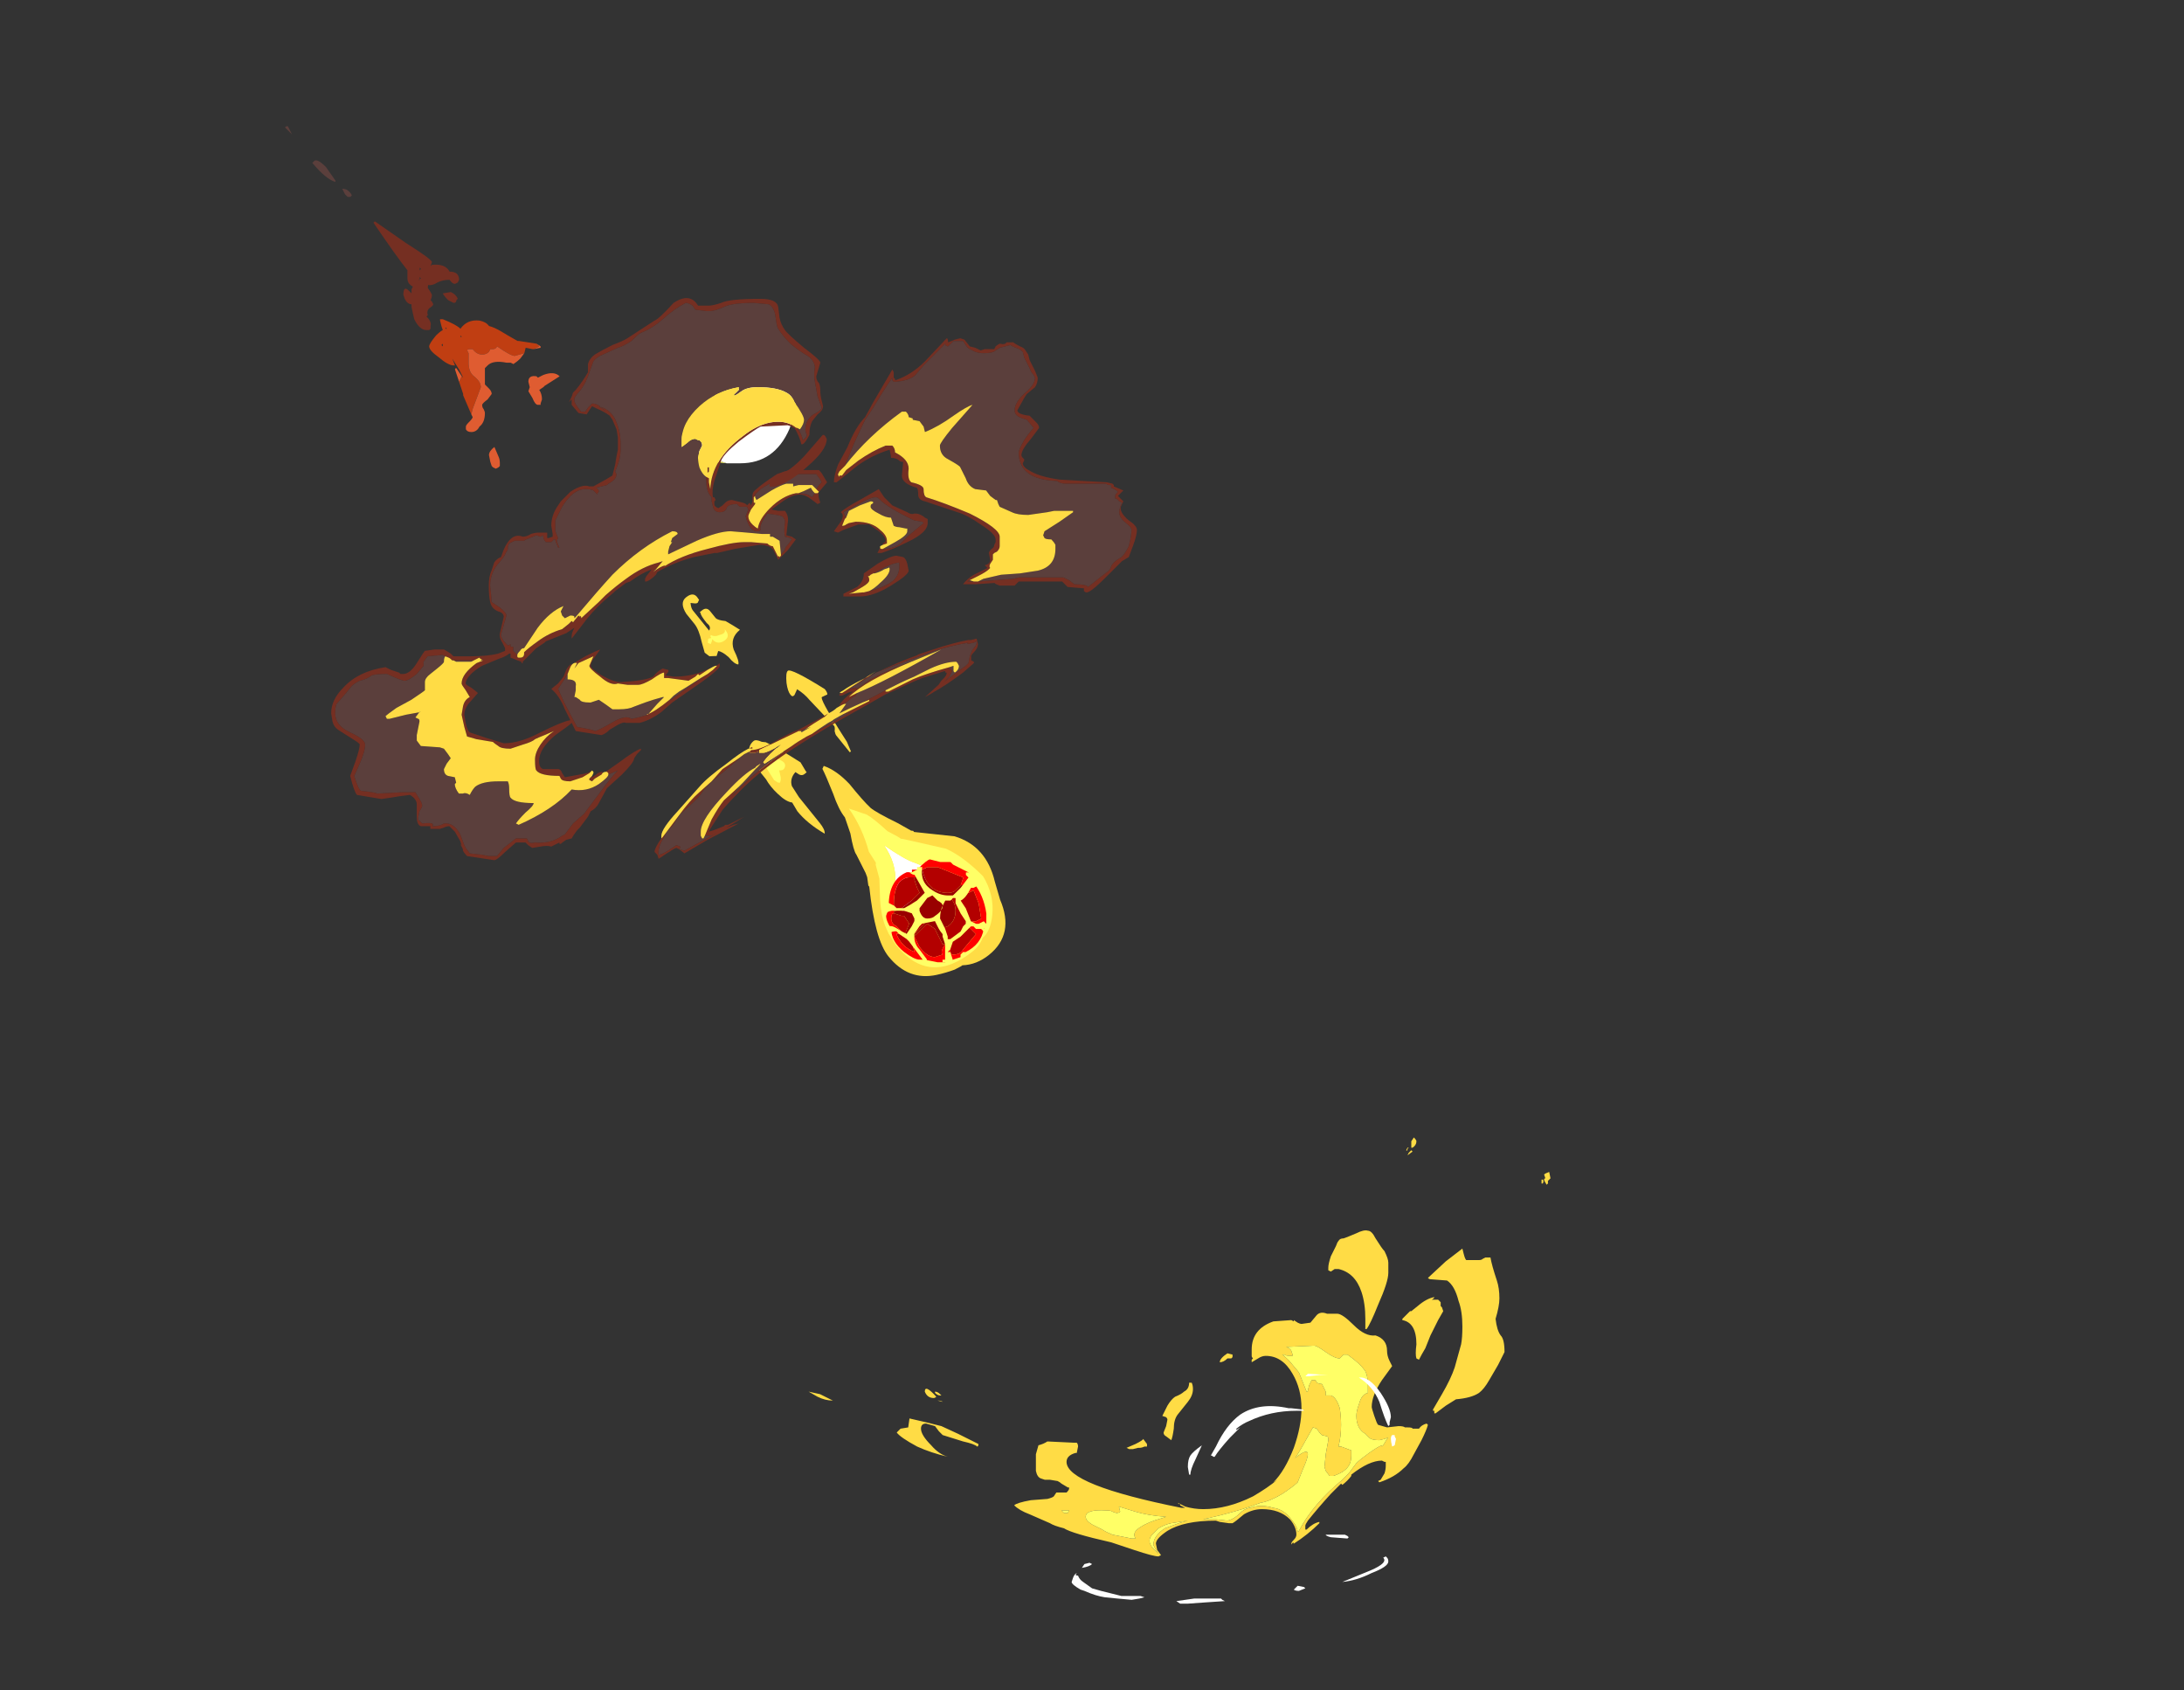 <?xml version="1.0" encoding="UTF-8" standalone="no"?>
<svg xmlns:ffdec="https://www.free-decompiler.com/flash" xmlns:xlink="http://www.w3.org/1999/xlink" ffdec:objectType="frame" height="435.2px" width="562.55px" xmlns="http://www.w3.org/2000/svg">
  <rect width="100%" height="100%" fill="#333333" stroke="none"/>
  <g transform="matrix(1.0, 0.0, 0.0, 1.0, 387.75, 393.0)">
    <use ffdec:characterId="4375" height="5.15" transform="matrix(7.0, 0.0, 0.0, 7.0, -215.95, -309.75)" width="4.8" xlink:href="#shape0"/>
    <use ffdec:characterId="4376" height="18.25" transform="matrix(6.578, 0.0, 0.0, 6.578, -179.47, -100.094)" width="29.05" xlink:href="#shape1"/>
    <use ffdec:characterId="4359" height="16.25" transform="matrix(-5.78, 4.661, -4.661, -5.78, -121.435, -156.441)" width="4.75" xlink:href="#shape2"/>
    <use ffdec:characterId="4350" height="13.65" transform="matrix(-0.006, 1.891, -1.891, -0.006, -133.646, -171.649)" width="14.0" xlink:href="#sprite0"/>
    <use ffdec:characterId="4377" height="12.6" transform="matrix(7.0, 0.0, 0.0, 7.0, -314.3, -360.5)" width="10.1" xlink:href="#shape4"/>
    <use ffdec:characterId="4361" height="20.7" transform="matrix(7.0, 0.0, 0.0, 7.0, -302.45, -316.4)" width="29.65" xlink:href="#shape5"/>
    <use ffdec:characterId="4345" height="1.9" transform="matrix(7.0, 0.0, 0.0, 7.0, -189.5, -281.0)" width="2.1" xlink:href="#shape6"/>
  </g>
  <defs>
    <g id="shape0" transform="matrix(1.0, 0.0, 0.0, 1.0, 30.85, 44.25)">
      <path d="M-26.6 -43.2 Q-26.35 -42.75 -26.25 -42.6 -26.05 -42.15 -26.05 -41.7 L-26.05 -41.6 -26.1 -41.3 -26.2 -40.9 Q-26.2 -41.65 -26.4 -42.1 -26.8 -42.95 -27.8 -43.4 L-27.9 -43.35 Q-27.55 -43.0 -27.55 -42.75 -27.55 -42.35 -27.95 -42.05 L-28.35 -41.75 Q-28.25 -40.8 -28.25 -40.7 -28.25 -40.4 -28.65 -40.1 -29.15 -39.8 -29.9 -39.85 -29.9 -39.4 -28.95 -39.2 L-28.65 -39.1 Q-29.85 -39.2 -30.4 -39.55 L-30.5 -39.6 -30.55 -40.0 -30.55 -40.1 -30.1 -40.15 -30.05 -40.15 Q-29.45 -40.15 -29.15 -40.35 -28.7 -40.5 -28.7 -40.85 -28.7 -41.0 -28.75 -41.25 -28.85 -41.5 -28.85 -41.65 -28.85 -41.75 -28.6 -42.2 -28.3 -42.65 -28.3 -43.15 -28.3 -43.3 -28.6 -43.55 -28.95 -43.8 -28.95 -43.95 L-28.8 -44.0 -28.25 -44.0 Q-27.25 -43.7 -26.6 -43.2" fill="#ffff66" fill-rule="evenodd" stroke="none"/>
      <path d="M-26.2 -40.9 Q-26.25 -40.6 -26.35 -40.35 -26.9 -39.1 -28.15 -39.1 L-28.65 -39.1 -28.95 -39.2 Q-29.9 -39.4 -29.9 -39.85 -29.15 -39.8 -28.65 -40.1 -28.25 -40.4 -28.25 -40.7 -28.25 -40.8 -28.35 -41.75 L-27.95 -42.05 Q-27.55 -42.35 -27.55 -42.75 -27.55 -43.0 -27.9 -43.35 L-27.8 -43.4 Q-26.8 -42.95 -26.4 -42.1 -26.2 -41.65 -26.2 -40.9" fill="#ffffff" fill-rule="evenodd" stroke="none"/>
      <path d="M-29.15 -40.35 L-29.0 -40.45 -28.95 -40.55 -28.9 -40.55 -28.8 -40.8 -28.8 -41.05 -28.95 -41.3 Q-29.1 -41.5 -29.1 -41.6 -29.1 -41.75 -28.95 -42.15 -28.8 -42.65 -28.55 -42.75 -28.7 -43.05 -29.1 -43.35 -29.4 -43.6 -29.4 -43.8 -29.4 -44.4 -28.35 -44.25 -27.6 -44.1 -27.1 -43.75 L-26.8 -43.45 -26.6 -43.2 Q-27.25 -43.7 -28.25 -44.0 L-28.8 -44.0 -28.95 -43.95 Q-28.95 -43.8 -28.6 -43.55 -28.3 -43.3 -28.3 -43.15 -28.3 -42.65 -28.6 -42.2 -28.85 -41.75 -28.85 -41.65 -28.85 -41.5 -28.75 -41.25 -28.7 -41.0 -28.7 -40.85 -28.7 -40.5 -29.15 -40.35 M-30.5 -39.6 Q-30.85 -39.9 -30.85 -40.3 -30.85 -40.5 -30.7 -40.5 L-30.45 -40.35 -30.35 -40.25 -30.15 -40.15 -30.1 -40.15 -30.55 -40.1 -30.55 -40.0 -30.5 -39.6" fill="#ffdc45" fill-rule="evenodd" stroke="none"/>
    </g>
    <g id="shape1" transform="matrix(1.0, 0.0, 0.0, 1.0, 16.2, 15.55)">
      <path d="M7.45 -15.15 L7.4 -15.15 7.4 -15.4 7.5 -15.55 Q7.6 -15.45 7.6 -15.4 7.6 -15.25 7.45 -15.15 M7.25 -15.1 Q7.25 -15.0 7.2 -15.05 L7.25 -15.15 7.3 -15.15 7.25 -15.1 M7.3 -14.95 L7.4 -15.05 7.45 -15.0 7.25 -14.85 7.3 -14.95 M8.15 -10.0 Q8.1 -10.0 8.05 -10.05 L8.05 -10.05 8.75 -10.7 9.4 -11.2 9.45 -11.0 Q9.5 -10.8 9.55 -10.75 L10.05 -10.75 Q10.15 -10.75 10.2 -10.8 L10.3 -10.85 10.5 -10.85 Q10.55 -10.55 10.75 -9.95 10.85 -9.65 10.85 -9.25 10.85 -8.95 10.7 -8.45 10.75 -8.0 10.9 -7.8 11.05 -7.65 11.05 -7.15 L10.8 -6.65 10.45 -6.05 Q10.25 -5.7 10.05 -5.55 9.75 -5.35 9.15 -5.3 L8.75 -5.05 8.35 -4.75 8.3 -4.75 8.3 -4.85 8.25 -4.85 8.25 -4.9 8.6 -5.5 Q8.95 -6.1 9.1 -6.55 L9.35 -7.45 Q9.4 -7.7 9.4 -8.15 9.4 -8.75 9.25 -9.15 9.1 -9.75 8.8 -9.95 L8.15 -10.0 M6.5 -10.65 L6.5 -10.25 Q6.5 -9.9 6.1 -9.0 5.8 -8.25 5.65 -8.05 L5.6 -8.05 5.6 -8.45 Q5.6 -9.05 5.45 -9.5 5.2 -10.25 4.55 -10.4 L4.4 -10.4 4.25 -10.3 4.15 -10.35 4.15 -10.45 Q4.15 -10.6 4.25 -10.9 L4.45 -11.3 Q4.5 -11.45 4.55 -11.5 4.6 -11.6 4.75 -11.6 4.9 -11.65 5.25 -11.8 5.55 -11.95 5.7 -11.9 5.85 -11.9 6.0 -11.6 6.25 -11.2 6.35 -11.1 6.5 -10.8 6.5 -10.65 M7.65 -8.95 Q8.0 -9.25 8.3 -9.3 8.3 -9.25 8.2 -9.2 L8.45 -9.2 8.55 -9.1 8.55 -8.95 8.6 -8.9 8.65 -8.75 8.45 -8.4 8.15 -7.8 7.95 -7.3 Q7.8 -7.05 7.7 -6.85 L7.6 -6.9 Q7.55 -7.05 7.6 -7.45 7.6 -8.3 7.05 -8.4 L7.05 -8.45 7.35 -8.75 7.4 -8.75 7.65 -8.95 M2.7 -8.4 L2.8 -8.35 2.8 -8.4 2.95 -8.3 Q3.05 -8.25 3.1 -8.25 L3.45 -8.3 3.7 -8.6 Q3.85 -8.75 4.1 -8.65 L4.5 -8.65 Q4.7 -8.65 5.15 -8.2 5.6 -7.75 6.0 -7.8 6.45 -7.65 6.45 -7.2 6.45 -7.0 6.55 -6.8 L6.65 -6.6 6.25 -6.05 Q5.85 -5.45 5.85 -5.0 5.85 -4.95 5.95 -4.65 6.05 -4.35 6.1 -4.3 L6.45 -4.2 6.9 -4.25 Q7.1 -4.25 7.15 -4.2 L7.25 -4.2 Q7.45 -4.2 7.45 -4.15 L7.7 -4.15 Q7.8 -4.3 8.0 -4.35 L8.05 -4.3 Q8.0 -4.1 7.8 -3.7 L7.5 -3.15 Q7.3 -2.75 7.1 -2.6 6.75 -2.25 6.15 -2.05 L6.1 -2.1 6.2 -2.15 6.35 -2.4 Q6.4 -2.55 6.4 -2.7 L6.4 -2.85 6.35 -2.85 6.25 -2.9 Q5.75 -2.9 5.05 -2.35 L5.05 -2.3 Q4.9 -2.1 4.7 -1.95 L4.65 -2.0 4.25 -1.6 Q3.75 -1.05 3.35 -0.55 3.25 -0.4 3.25 -0.35 L3.25 -0.2 3.3 -0.2 Q3.55 -0.45 3.8 -0.5 L3.8 -0.45 Q3.35 0.0 2.8 0.35 L2.75 0.3 2.8 0.3 Q2.7 0.35 2.7 0.4 L2.7 0.35 Q2.7 0.3 2.8 0.2 2.9 0.1 2.9 0.0 2.9 -0.3 2.65 -0.6 2.25 -1.0 1.55 -1.0 1.2 -1.0 0.85 -0.8 0.5 -0.5 0.4 -0.45 L0.25 -0.45 -0.1 -0.5 -0.25 -0.55 Q-1.5 -0.55 -2.15 -0.15 -2.6 0.15 -2.6 0.35 L-2.55 0.6 -2.4 0.8 -2.5 0.85 Q-2.7 0.85 -3.45 0.6 L-4.35 0.3 Q-5.9 -0.05 -6.2 -0.25 -6.6 -0.35 -6.75 -0.45 L-7.55 -0.8 Q-7.95 -0.95 -8.15 -1.15 -8.05 -1.25 -7.5 -1.35 L-6.85 -1.4 Q-6.65 -1.45 -6.6 -1.5 L-6.5 -1.65 -6.1 -1.65 Q-6.0 -1.75 -6.0 -1.8 L-6.0 -1.85 -6.05 -1.85 -6.3 -2.0 Q-6.35 -2.05 -6.45 -2.1 L-6.75 -2.15 -6.95 -2.15 -7.1 -2.2 Q-7.25 -2.25 -7.3 -2.5 L-7.3 -3.15 -7.2 -3.5 Q-7.0 -3.55 -6.85 -3.65 L-5.8 -3.6 -5.7 -3.6 Q-5.65 -3.55 -5.65 -3.45 L-5.7 -3.2 -5.75 -3.2 Q-6.1 -3.1 -6.1 -2.85 -6.1 -1.95 -1.6 -1.05 L-1.45 -1.05 Q-1.55 -1.1 -1.65 -1.15 L-1.65 -1.2 -1.7 -1.2 -1.75 -1.25 -1.45 -1.1 Q-1.1 -1.0 -0.75 -1.0 0.2 -1.0 1.2 -1.5 1.8 -1.85 2.15 -2.15 L2.0 -2.05 Q2.45 -2.5 2.8 -3.4 3.1 -4.25 3.1 -4.95 3.1 -5.7 2.75 -6.3 2.35 -7.0 1.7 -7.0 1.55 -7.0 1.4 -6.9 L1.15 -6.75 1.15 -6.85 1.2 -6.9 Q1.15 -6.95 1.15 -7.0 L1.15 -7.25 Q1.15 -8.05 2.0 -8.35 L2.7 -8.4 M4.65 -6.95 L4.6 -6.9 Q4.4 -6.9 4.05 -7.15 3.7 -7.4 3.6 -7.4 L2.5 -7.35 Q2.65 -7.3 2.7 -7.2 L2.75 -7.05 2.75 -7.0 Q2.45 -7.0 2.45 -7.05 L2.35 -7.05 Q2.6 -6.85 2.75 -6.65 L3.0 -6.35 3.3 -5.6 3.35 -5.6 3.35 -5.65 3.4 -5.85 3.5 -6.05 3.65 -6.05 3.7 -5.95 Q3.8 -5.9 3.9 -5.9 L4.05 -5.6 4.05 -5.45 4.25 -5.45 Q4.45 -5.4 4.6 -4.95 4.65 -4.6 4.65 -4.3 4.65 -3.85 4.55 -3.45 L4.65 -3.45 5.05 -3.3 5.05 -3.1 Q5.05 -2.85 4.95 -2.7 4.8 -2.45 4.35 -2.3 L4.2 -2.3 4.05 -2.5 4.0 -2.65 4.05 -3.15 4.15 -3.7 Q4.15 -3.85 4.1 -3.85 L3.9 -3.9 3.8 -4.0 3.7 -4.15 3.55 -4.2 3.1 -3.4 2.95 -3.15 2.85 -3.0 Q3.35 -3.4 3.35 -3.15 3.35 -3.0 3.15 -2.55 L2.95 -2.05 Q2.8 -1.9 2.35 -1.6 1.85 -1.3 1.5 -1.25 0.6 -0.9 -0.75 -0.6 L-0.25 -0.6 0.2 -0.55 Q0.45 -0.6 0.7 -0.85 0.85 -1.0 1.05 -1.05 L1.1 -1.05 Q1.5 -1.2 2.0 -1.05 2.4 -1.0 2.7 -0.6 2.95 -0.3 2.95 -0.1 L3.0 -0.15 Q3.55 -1.2 4.7 -2.15 L4.95 -2.4 5.25 -2.8 Q5.4 -2.95 5.75 -3.2 6.1 -3.45 6.25 -3.5 L6.25 -3.45 6.3 -3.5 6.45 -3.75 6.5 -3.8 6.35 -3.75 6.15 -3.7 Q5.85 -3.7 5.75 -3.8 L5.6 -3.95 Q5.25 -4.15 5.25 -4.65 5.25 -4.85 5.35 -5.1 5.45 -5.5 5.7 -5.55 L5.7 -5.85 Q5.7 -6.2 5.6 -6.4 5.4 -6.7 4.9 -7.05 L4.75 -7.05 4.65 -6.95 M0.2 -6.9 Q0.05 -6.75 -0.1 -6.75 -0.1 -6.9 0.2 -7.1 L0.4 -7.05 0.4 -6.95 0.35 -6.9 0.2 -6.9 M12.75 -13.85 L12.75 -13.75 12.7 -13.7 Q12.6 -13.85 12.6 -13.9 12.6 -13.95 12.65 -13.95 L12.6 -14.1 Q12.65 -14.15 12.8 -14.2 L12.85 -13.95 12.75 -13.85 M12.55 -13.75 L12.5 -13.75 12.5 -13.9 12.55 -13.9 Q12.6 -13.85 12.55 -13.75 M-15.35 -5.3 L-15.25 -5.25 Q-15.55 -5.25 -15.85 -5.4 L-16.2 -5.6 -15.75 -5.5 Q-15.45 -5.35 -15.35 -5.3 M-12.6 -4.15 L-12.3 -4.2 -12.25 -4.55 -11.6 -4.4 -11.0 -4.25 -10.35 -3.95 -9.55 -3.55 Q-9.55 -3.45 -9.6 -3.45 -9.7 -3.55 -10.15 -3.65 L-10.95 -3.9 -11.1 -4.05 -11.25 -4.25 -11.6 -4.35 Q-11.8 -4.35 -11.8 -4.15 -11.8 -3.9 -11.4 -3.5 -11.1 -3.15 -10.75 -3.05 -11.4 -3.2 -11.95 -3.45 -12.6 -3.8 -12.75 -4.0 L-12.6 -4.15 M-11.05 -5.45 Q-11.15 -5.45 -11.25 -5.55 L-11.25 -5.6 Q-11.15 -5.6 -11.05 -5.5 L-11.0 -5.45 -11.05 -5.45 M-11.15 -5.25 Q-11.0 -5.25 -10.95 -5.2 L-11.15 -5.25 M-11.3 -5.35 Q-11.55 -5.35 -11.65 -5.6 -11.65 -5.9 -11.2 -5.4 -11.25 -5.35 -11.3 -5.35 M-6.2 -0.85 Q-6.1 -0.85 -6.05 -0.85 L-6.0 -0.95 -6.3 -0.95 -6.2 -0.85 M-1.15 -5.7 Q-1.15 -5.45 -1.35 -5.2 L-1.75 -4.7 Q-1.9 -4.5 -1.9 -4.15 -1.95 -3.8 -2.0 -3.7 L-2.2 -3.85 Q-2.3 -3.9 -2.3 -4.0 L-2.2 -4.25 -2.15 -4.5 Q-2.15 -4.55 -2.2 -4.6 L-2.35 -4.65 -2.15 -5.05 Q-2.0 -5.3 -1.85 -5.4 -1.6 -5.5 -1.5 -5.6 -1.3 -5.7 -1.3 -5.95 L-1.2 -5.95 Q-1.15 -5.85 -1.15 -5.7 M-3.4 -3.55 Q-3.1 -3.7 -3.1 -3.75 L-2.95 -3.55 -2.95 -3.45 -3.05 -3.45 Q-3.15 -3.4 -3.25 -3.4 L-3.3 -3.4 -3.5 -3.35 -3.65 -3.35 -3.75 -3.4 -3.4 -3.55 M-4.7 -0.2 Q-4.55 -0.1 -4.3 0.0 L-3.55 0.15 -3.4 0.15 Q-3.55 -0.1 -3.2 -0.3 -2.9 -0.5 -2.35 -0.65 L-2.2 -0.7 Q-2.9 -0.75 -3.4 -0.9 L-4.05 -1.1 -4.0 -0.9 Q-4.05 -0.85 -4.15 -0.85 L-4.3 -0.9 Q-4.35 -0.95 -4.55 -0.95 -5.35 -1.0 -5.35 -0.7 -5.35 -0.55 -5.1 -0.4 L-4.7 -0.2 M-1.7 -0.45 L-1.35 -0.55 -2.0 -0.45 Q-2.25 -0.4 -2.5 -0.25 L-2.75 0.0 Q-2.85 0.1 -2.85 0.25 -2.85 0.35 -2.75 0.5 L-2.5 0.75 -2.6 0.6 -2.7 0.4 Q-2.7 0.05 -2.25 -0.25 L-1.7 -0.45" fill="#ffdc45" fill-rule="evenodd" stroke="none"/>
      <path d="M4.65 -6.95 L4.75 -7.05 4.9 -7.05 Q5.4 -6.7 5.6 -6.4 5.7 -6.2 5.7 -5.85 L5.7 -5.55 Q5.45 -5.5 5.35 -5.1 5.25 -4.85 5.25 -4.65 5.25 -4.15 5.6 -3.95 L5.75 -3.8 Q5.85 -3.7 6.15 -3.7 L6.35 -3.75 6.5 -3.8 6.45 -3.75 6.3 -3.5 6.25 -3.45 6.25 -3.5 Q6.1 -3.45 5.75 -3.2 5.4 -2.95 5.25 -2.8 L4.95 -2.4 4.7 -2.15 Q3.55 -1.2 3.0 -0.15 L2.95 -0.1 Q2.95 -0.3 2.7 -0.6 2.4 -1.0 2.0 -1.05 1.5 -1.2 1.1 -1.05 L1.05 -1.05 Q0.85 -1.0 0.7 -0.85 0.45 -0.6 0.2 -0.55 L-0.25 -0.6 -0.75 -0.6 Q0.6 -0.9 1.5 -1.25 1.85 -1.3 2.35 -1.6 2.8 -1.9 2.95 -2.05 L3.15 -2.55 Q3.35 -3.0 3.35 -3.15 3.35 -3.4 2.85 -3.0 L2.95 -3.15 3.1 -3.4 3.55 -4.2 3.7 -4.15 3.8 -4.0 3.9 -3.9 4.1 -3.85 Q4.15 -3.85 4.15 -3.7 L4.05 -3.15 4.0 -2.65 4.05 -2.5 4.2 -2.3 4.35 -2.3 Q4.8 -2.45 4.95 -2.7 5.05 -2.85 5.05 -3.1 L5.05 -3.3 4.65 -3.45 4.55 -3.45 Q4.65 -3.85 4.65 -4.3 4.65 -4.6 4.6 -4.95 4.45 -5.4 4.25 -5.45 L4.05 -5.45 4.05 -5.6 3.9 -5.9 Q3.8 -5.9 3.7 -5.95 L3.65 -6.05 3.5 -6.05 3.4 -5.85 3.35 -5.65 3.35 -5.6 3.3 -5.6 3.0 -6.35 2.75 -6.65 Q2.6 -6.85 2.35 -7.05 L2.45 -7.05 Q2.45 -7.0 2.75 -7.0 L2.75 -7.05 2.7 -7.2 Q2.65 -7.3 2.5 -7.35 L3.6 -7.4 Q3.7 -7.4 4.05 -7.15 4.4 -6.9 4.6 -6.9 L4.65 -6.95 M-6.2 -0.85 L-6.3 -0.95 -6.0 -0.95 -6.05 -0.85 Q-6.1 -0.85 -6.2 -0.85 M-1.7 -0.45 L-2.25 -0.25 Q-2.7 0.05 -2.7 0.4 L-2.6 0.6 -2.5 0.75 -2.75 0.5 Q-2.85 0.35 -2.85 0.25 -2.85 0.1 -2.75 0.0 L-2.5 -0.25 Q-2.25 -0.4 -2.0 -0.45 L-1.35 -0.55 -1.7 -0.45 M-4.7 -0.2 L-5.1 -0.4 Q-5.35 -0.55 -5.35 -0.7 -5.35 -1.0 -4.55 -0.95 -4.35 -0.95 -4.3 -0.9 L-4.15 -0.85 Q-4.05 -0.85 -4.0 -0.9 L-4.05 -1.1 -3.4 -0.9 Q-2.9 -0.75 -2.2 -0.7 L-2.35 -0.65 Q-2.9 -0.5 -3.2 -0.3 -3.55 -0.1 -3.4 0.15 L-3.55 0.15 -4.3 0.0 Q-4.55 -0.1 -4.7 -0.2" fill="#ffff66" fill-rule="evenodd" stroke="none"/>
      <path d="M3.35 -6.3 L4.15 -6.25 3.8 -6.25 3.35 -6.2 3.25 -6.2 3.35 -6.3 M3.2 -4.85 L2.9 -4.85 Q1.9 -4.85 1.05 -4.45 0.8 -4.35 0.55 -4.15 L0.55 -4.1 0.7 -4.2 0.3 -3.8 Q-0.15 -3.3 -0.3 -3.05 L-0.35 -3.05 Q-0.4 -3.1 -0.45 -3.1 L-0.25 -3.45 Q0.15 -4.3 0.7 -4.7 1.45 -5.2 2.6 -4.95 L2.7 -4.95 3.15 -4.9 3.2 -4.85 M5.35 -6.15 Q5.75 -6.2 6.2 -5.55 6.6 -4.95 6.6 -4.6 L6.55 -4.4 6.55 -4.3 6.5 -4.25 Q6.35 -4.55 6.15 -5.2 5.9 -5.8 5.35 -6.15 M6.75 -3.85 L6.8 -3.75 6.75 -3.5 6.65 -3.45 Q6.6 -3.65 6.6 -3.75 6.6 -3.85 6.65 -3.9 L6.75 -3.9 6.75 -3.85 M6.45 0.9 Q6.5 0.95 6.5 1.05 6.5 1.25 5.85 1.5 5.25 1.8 4.7 1.85 L5.8 1.4 Q6.5 1.1 6.3 0.9 L6.4 0.85 6.45 0.9 M4.9 0.05 L4.95 0.1 4.9 0.15 4.25 0.1 Q4.05 0.05 4.05 0.0 L4.8 0.0 4.9 0.05 M3.25 2.1 L3.0 2.2 Q2.85 2.2 2.8 2.15 L2.95 2.0 3.2 2.05 3.25 2.1 M0.1 2.6 L-0.65 2.65 -1.35 2.7 -1.65 2.7 -1.8 2.6 -1.1 2.5 -0.05 2.5 0.0 2.55 0.1 2.6 M-1.05 -2.95 Q-1.25 -2.55 -1.25 -2.35 L-1.3 -2.35 -1.35 -2.65 Q-1.35 -2.95 -1.25 -3.1 -1.15 -3.25 -0.8 -3.5 L-1.05 -2.95 M-5.85 1.7 Q-5.8 1.55 -5.7 1.5 L-5.75 1.6 -5.75 1.55 -5.7 1.6 -5.65 1.6 Q-5.6 1.75 -5.45 1.85 L-5.1 2.1 -4.75 2.2 -3.95 2.4 -3.2 2.4 -3.05 2.45 -3.25 2.5 -3.55 2.55 -4.1 2.5 -4.6 2.45 Q-4.95 2.4 -5.4 2.2 L-5.55 2.15 Q-5.9 1.95 -5.9 1.85 L-5.85 1.7 M-5.2 1.1 L-5.1 1.15 Q-5.2 1.25 -5.5 1.3 L-5.4 1.15 -5.2 1.1" fill="#ffffff" fill-rule="evenodd" stroke="none"/>
    </g>
    <g id="shape2" transform="matrix(1.0, 0.0, 0.0, 1.0, 2.5, 2.9)">
      <path d="M0.5 -2.6 L0.75 -2.55 Q1.05 -2.45 1.35 -2.3 2.25 -1.85 2.25 -0.75 2.25 0.0 1.25 1.55 L1.25 1.6 1.1 1.85 1.05 2.0 0.9 2.7 Q0.9 2.85 0.6 3.4 L0.4 3.95 Q0.4 4.3 0.2 4.85 0.0 5.5 -0.05 5.75 L-0.15 5.8 Q-0.4 5.4 -0.45 4.75 -0.45 4.0 -0.5 3.65 -0.55 3.4 -0.9 2.65 L-1.1 2.15 -1.15 2.1 -1.15 2.05 -2.15 1.05 Q-2.8 0.1 -2.25 -1.05 L-2.0 -1.65 Q-1.65 -2.9 -0.5 -2.9 0.05 -2.9 0.45 -2.6 L0.5 -2.6 M1.3 3.95 Q1.55 4.6 1.55 5.15 L1.5 5.5 Q1.65 5.65 1.7 6.05 1.75 6.4 1.7 6.7 L1.7 7.4 Q1.6 8.0 1.2 8.0 1.1 8.0 1.0 7.8 L0.9 7.7 Q0.7 7.3 0.4 6.4 L0.45 6.05 0.45 6.0 0.55 6.0 Q0.65 6.0 0.7 6.1 L0.75 6.25 Q1.05 6.2 1.15 5.95 L1.2 5.5 1.2 4.35 Q1.2 4.05 1.3 3.95 M0.45 11.8 Q0.25 12.2 0.25 12.45 L0.25 12.9 Q0.2 13.35 -0.1 13.35 -0.45 13.35 -0.4 13.05 L-0.4 13.0 -0.3 12.95 Q-0.25 12.95 -0.2 13.0 L-0.1 13.1 Q0.0 12.95 0.0 12.85 L0.0 12.6 Q0.0 12.15 0.0 11.95 -0.15 12.0 -0.1 12.2 -0.1 12.55 -0.15 12.6 L-0.15 12.65 -0.25 12.65 Q-0.45 12.65 -0.45 12.45 L-0.45 12.15 Q-0.45 12.05 -0.65 11.85 -0.75 11.6 -0.85 11.3 -0.4 11.3 -0.25 10.9 -0.15 10.45 -0.05 10.4 0.05 10.5 0.05 10.8 0.1 11.1 0.2 11.2 L0.35 11.1 0.55 11.25 0.6 11.45 0.45 11.8 M-1.2 5.6 L-1.15 5.6 Q-1.15 5.9 -1.15 6.35 -1.15 6.4 -1.2 6.5 -1.3 6.6 -1.3 6.65 L-1.2 7.9 Q-1.2 8.15 -1.1 8.45 L-0.9 8.35 -0.85 8.35 Q-0.8 8.35 -0.8 8.45 -0.8 8.6 -0.95 8.85 -1.15 9.15 -1.25 9.15 -1.4 9.15 -1.85 7.85 -1.85 7.7 -1.8 7.65 L-1.6 7.7 Q-1.5 7.7 -1.35 6.4 L-1.3 5.95 -1.2 5.6" fill="#ffdc45" fill-rule="evenodd" stroke="none"/>
      <path d="M0.85 0.0 L0.9 0.15 Q0.9 0.55 0.45 1.1 0.0 1.6 -0.05 2.35 -0.3 1.5 -0.5 1.2 L-0.75 0.75 Q-0.85 0.5 -0.55 0.5 -0.3 0.5 -0.05 0.9 0.0 0.75 0.35 0.3 L0.75 -0.1 Q0.8 -0.1 0.85 0.0" fill="#ffffff" fill-rule="evenodd" stroke="none"/>
      <path d="M0.85 0.0 Q0.8 -0.1 0.75 -0.1 L0.35 0.3 Q0.0 0.75 -0.05 0.9 -0.3 0.5 -0.55 0.5 -0.85 0.5 -0.75 0.75 L-0.5 1.2 Q-0.3 1.5 -0.05 2.35 0.0 1.6 0.45 1.1 0.9 0.55 0.9 0.15 L0.85 0.0 M1.75 -0.15 L1.7 0.05 Q1.6 0.45 1.25 0.95 L0.8 1.55 0.6 2.0 0.55 2.05 0.5 2.5 Q0.15 3.3 0.1 4.1 L-0.25 3.55 Q-0.35 3.3 -0.45 2.65 L-0.6 2.3 -0.65 2.15 -0.7 2.1 -0.9 1.85 -1.65 0.9 Q-1.95 0.3 -2.05 -0.65 -1.95 -1.4 -1.45 -1.9 -1.05 -2.3 -0.7 -2.3 -0.45 -2.45 -0.15 -2.45 1.8 -2.45 1.8 -0.6 L1.75 -0.15 M1.45 6.35 L1.5 6.5 1.4 7.35 1.4 7.4 1.3 7.4 Q1.2 7.4 1.0 7.1 0.85 6.85 0.85 6.75 0.85 6.65 0.95 6.6 1.05 6.55 1.15 6.65 L1.25 6.45 Q1.3 6.35 1.4 6.3 L1.45 6.35 M0.2 11.75 L0.1 11.7 0.1 11.75 0.05 11.8 Q0.0 11.65 -0.2 11.6 -0.4 11.5 -0.45 11.65 L-0.45 11.6 Q-0.45 11.3 -0.15 11.35 0.1 11.4 0.1 11.65 0.15 11.6 0.25 11.55 L0.3 11.65 Q0.25 11.7 0.2 11.75" fill="#ffff66" fill-rule="evenodd" stroke="none"/>
    </g>
    <g id="sprite0" transform="matrix(1.0, 0.0, 0.0, 1.0, 7.0, 13.65)">
      <use ffdec:characterId="4349" height="1.95" transform="matrix(7.0, 0.0, 0.0, 7.0, -7.0, -13.65)" width="2.0" xlink:href="#shape3"/>
    </g>
    <g id="shape3" transform="matrix(1.0, 0.0, 0.0, 1.0, 1.0, 1.95)">
      <path d="M-0.4 -1.45 L-0.35 -1.6 -0.4 -1.7 -0.15 -1.8 0.15 -1.85 0.2 -1.75 Q0.2 -1.65 0.25 -1.6 L0.3 -1.6 0.45 -1.75 0.75 -1.5 Q0.85 -1.45 0.85 -1.3 0.85 -1.25 0.75 -1.25 L0.65 -1.2 0.65 -1.15 Q0.8 -1.05 0.85 -1.1 L0.9 -0.95 Q0.9 -0.8 0.7 -0.65 L0.5 -0.55 0.55 -0.5 0.8 -0.55 Q0.7 -0.3 0.45 -0.2 L0.45 -0.3 0.4 -0.3 0.3 -0.2 Q0.25 -0.1 0.15 -0.1 0.05 -0.1 0.05 -0.15 L0.1 -0.3 0.1 -0.35 0.25 -0.45 0.5 -0.35 0.5 -0.4 0.25 -0.6 Q0.0 -0.55 0.0 -0.4 L0.0 -0.3 -0.1 -0.5 -0.35 -0.8 -0.6 -0.65 -0.3 -0.8 Q-0.15 -0.6 0.0 -0.6 0.15 -0.6 0.25 -0.75 L0.35 -0.65 Q0.45 -0.55 0.5 -0.55 L0.25 -0.8 0.35 -0.95 0.65 -1.1 0.65 -1.15 0.55 -1.15 0.35 -1.05 0.3 -1.2 Q0.2 -1.35 0.0 -1.35 -0.15 -1.35 -0.25 -1.25 L-0.3 -1.3 -0.4 -1.45 M-0.05 -0.2 L-0.1 -0.15 -0.15 -0.15 Q-0.4 -0.15 -0.55 -0.25 -0.65 -0.35 -0.65 -0.45 L-0.65 -0.55 -0.6 -0.55 -0.45 -0.6 -0.35 -0.65 -0.2 -0.5 -0.05 -0.3 -0.05 -0.2 M-0.8 -0.7 L-0.85 -0.8 -0.85 -1.0 -0.65 -1.5 -0.5 -1.45 -0.4 -1.35 Q-0.35 -1.3 -0.35 -1.2 -0.35 -0.8 -0.8 -0.7" fill="#b30000" fill-rule="evenodd" stroke="none"/>
      <path d="M0.05 -0.15 L0.0 -0.15 0.0 -0.2 -0.05 -0.15 -0.05 -0.2 -0.05 -0.3 -0.2 -0.5 -0.35 -0.65 -0.45 -0.6 -0.6 -0.55 -0.65 -0.55 -0.65 -0.6 -0.6 -0.65 -0.75 -0.65 -0.8 -0.7 Q-0.35 -0.8 -0.35 -1.2 -0.35 -1.3 -0.4 -1.35 L-0.5 -1.45 -0.5 -1.5 -0.4 -1.45 -0.3 -1.3 -0.25 -1.25 Q-0.15 -1.35 0.0 -1.35 0.2 -1.35 0.3 -1.2 L0.35 -1.05 0.55 -1.15 0.65 -1.15 0.65 -1.1 0.35 -0.95 0.25 -0.8 0.5 -0.55 Q0.45 -0.55 0.35 -0.65 L0.25 -0.75 Q0.15 -0.6 0.0 -0.6 -0.15 -0.6 -0.3 -0.8 L-0.6 -0.65 -0.35 -0.8 -0.1 -0.5 0.0 -0.3 0.0 -0.4 Q0.0 -0.55 0.25 -0.6 L0.5 -0.4 0.5 -0.35 0.25 -0.45 0.1 -0.35 0.1 -0.3 0.05 -0.15" fill="#990000" fill-rule="evenodd" stroke="none"/>
      <path d="M0.05 -1.95 L0.25 -1.95 0.35 -1.9 Q0.65 -1.85 0.8 -1.55 L0.8 -1.5 0.85 -1.45 0.9 -1.45 1.0 -1.15 1.0 -1.0 0.95 -0.75 0.95 -0.65 Q0.95 -0.55 0.8 -0.35 0.6 -0.1 0.35 -0.1 0.2 0.0 0.1 0.0 L-0.05 -0.05 -0.1 -0.05 Q-0.6 -0.05 -0.75 -0.4 L-0.75 -0.5 -0.8 -0.5 -0.8 -0.6 Q-1.0 -0.8 -1.0 -0.85 L-0.95 -1.05 -0.95 -1.25 -0.9 -1.3 -0.75 -1.6 -0.55 -1.7 Q-0.3 -1.9 0.05 -1.95 M0.05 -0.15 Q0.05 -0.1 0.15 -0.1 0.25 -0.1 0.3 -0.2 L0.4 -0.3 0.45 -0.3 0.45 -0.2 Q0.7 -0.3 0.8 -0.55 L0.55 -0.5 0.5 -0.55 0.7 -0.65 Q0.9 -0.8 0.9 -0.95 L0.85 -1.1 Q0.8 -1.05 0.65 -1.15 L0.65 -1.2 0.75 -1.25 Q0.85 -1.25 0.85 -1.3 0.85 -1.45 0.75 -1.5 L0.45 -1.75 0.3 -1.6 0.25 -1.6 Q0.2 -1.65 0.2 -1.75 L0.15 -1.85 -0.15 -1.8 -0.4 -1.7 -0.35 -1.6 -0.4 -1.45 -0.5 -1.5 -0.5 -1.45 -0.65 -1.5 -0.85 -1.0 -0.85 -0.8 -0.8 -0.7 -0.75 -0.65 -0.6 -0.65 -0.65 -0.6 -0.65 -0.55 -0.65 -0.45 Q-0.65 -0.35 -0.55 -0.25 -0.4 -0.15 -0.15 -0.15 L-0.1 -0.15 -0.05 -0.2 -0.05 -0.15 0.0 -0.2 0.0 -0.15 0.05 -0.15" fill="#ff0000" fill-rule="evenodd" stroke="none"/>
      <path d="M0.2 -1.9 L0.25 -1.95 0.3 -1.95 0.35 -1.9 0.4 -1.9 0.35 -1.85 Q0.35 -1.8 0.35 -1.75 L0.3 -1.7 0.3 -1.65 0.5 -1.45 0.6 -1.3 0.75 -1.25 0.8 -1.2 0.8 -1.25 0.95 -1.3 1.0 -1.25 1.0 -1.1 0.95 -1.1 0.95 -1.15 0.65 -1.15 0.5 -1.1 0.45 -1.1 Q0.4 -1.05 0.3 -1.0 L0.2 -0.95 0.25 -0.7 0.3 -0.65 0.45 -0.55 0.5 -0.55 Q0.65 -0.55 0.75 -0.65 L0.95 -0.8 1.0 -0.75 0.6 -0.45 0.55 -0.4 0.45 -0.25 0.4 -0.2 Q0.4 -0.1 0.45 -0.05 L0.3 -0.05 0.3 -0.1 Q0.3 -0.15 0.4 -0.3 L0.45 -0.4 0.3 -0.5 0.2 -0.55 0.15 -0.55 0.05 -0.5 0.0 -0.35 0.0 -0.15 Q0.0 -0.05 0.05 0.0 L-0.15 0.0 -0.15 -0.05 -0.1 -0.15 -0.05 -0.2 -0.05 -0.35 Q-0.1 -0.45 -0.2 -0.6 L-0.35 -0.75 -0.7 -0.55 Q-0.7 -0.5 -0.75 -0.45 L-0.75 -0.5 -0.8 -0.6 -0.85 -0.6 -0.85 -0.7 Q-0.55 -0.65 -0.4 -0.9 -0.3 -1.05 -0.3 -1.2 L-0.3 -1.3 -0.45 -1.45 -0.65 -1.6 -0.7 -1.55 -0.75 -1.55 -0.75 -1.6 -0.7 -1.65 -0.6 -1.7 -0.6 -1.75 -0.55 -1.75 -0.5 -1.8 -0.45 -1.7 -0.45 -1.65 Q-0.25 -1.55 -0.2 -1.45 L-0.05 -1.55 0.2 -1.65 0.25 -1.75 0.25 -1.8 0.2 -1.9 M0.2 -1.55 L0.05 -1.45 -0.15 -1.35 -0.25 -1.35 -0.25 -1.3 -0.2 -1.25 -0.2 -1.15 -0.1 -1.1 Q0.0 -1.05 0.15 -1.05 L0.35 -1.15 0.5 -1.2 0.55 -1.2 0.55 -1.25 0.4 -1.45 0.3 -1.5 0.25 -1.55 0.2 -1.55 M0.15 -0.8 Q0.15 -0.9 0.1 -0.95 0.0 -1.1 -0.1 -1.1 -0.15 -1.1 -0.2 -1.0 L-0.3 -0.9 -0.25 -0.8 -0.05 -0.65 0.0 -0.65 Q0.15 -0.7 0.15 -0.8" fill="#ffff66" fill-rule="evenodd" stroke="none"/>
    </g>
    <g id="shape4" transform="matrix(1.0, 0.0, 0.0, 1.0, 44.9, 51.5)">
      <path d="M-44.8 -51.5 L-44.65 -51.2 -44.9 -51.45 Q-44.9 -51.5 -44.8 -51.5 M-43.85 -50.2 Q-43.75 -50.35 -43.4 -50.0 L-43.05 -49.5 -43.05 -49.45 Q-43.4 -49.55 -43.9 -50.15 L-43.85 -50.2 M-42.55 -49.1 Q-42.45 -49.0 -42.45 -48.95 L-42.5 -48.9 -42.6 -48.9 -42.7 -49.0 -42.8 -49.2 Q-42.65 -49.2 -42.55 -49.1" fill="#5b3f3c" fill-rule="evenodd" stroke="none"/>
      <path d="M-40.55 -45.3 Q-40.55 -45.65 -40.35 -45.45 L-40.25 -45.35 -40.25 -45.5 -40.2 -45.6 Q-40.4 -45.7 -40.4 -45.9 L-40.4 -46.2 Q-40.8 -46.7 -41.65 -47.95 L-41.6 -48.0 -40.45 -47.2 Q-39.5 -46.6 -39.5 -46.5 L-39.55 -46.35 -39.5 -46.4 Q-39.0 -46.45 -38.85 -46.15 -38.5 -46.15 -38.5 -45.85 L-38.55 -45.75 -38.65 -45.7 Q-38.75 -45.7 -38.85 -45.85 -39.1 -45.85 -39.3 -45.75 -39.45 -45.65 -39.6 -45.65 -39.65 -45.7 -39.65 -45.55 L-39.55 -45.4 -39.5 -45.3 Q-39.5 -45.2 -39.55 -45.1 L-39.5 -45.05 -39.45 -44.95 Q-39.45 -44.9 -39.6 -44.8 -39.7 -44.7 -39.65 -44.55 L-39.7 -44.5 Q-39.5 -44.3 -39.55 -44.15 L-39.55 -44.05 -39.6 -44.0 -39.7 -44.0 Q-39.95 -44.0 -40.15 -44.4 -40.2 -44.6 -40.25 -44.85 L-40.25 -44.95 Q-40.4 -44.95 -40.5 -45.15 L-40.55 -45.3 M-39.9 -46.25 L-39.95 -46.3 -39.95 -46.2 -39.9 -46.25 M-38.6 -45.1 Q-38.6 -45.0 -38.7 -45.0 L-38.9 -45.1 Q-39.05 -45.25 -39.1 -45.35 L-38.8 -45.4 Q-38.6 -45.3 -38.55 -45.15 L-38.6 -45.1 M-40.0 -45.85 L-39.9 -45.9 -39.95 -45.95 -39.95 -45.85 -40.0 -45.85 M-39.9 -44.8 L-39.9 -44.8" fill="#752f22" fill-rule="evenodd" stroke="none"/>
      <path d="M-38.4 -42.3 L-38.35 -42.25 -38.5 -42.55 -38.75 -42.95 -38.65 -42.7 -38.7 -42.7 Q-38.9 -42.7 -39.25 -43.0 -39.6 -43.25 -39.6 -43.4 -39.6 -43.5 -39.35 -43.8 -39.2 -43.95 -39.1 -44.0 L-39.15 -44.15 -39.2 -44.35 -39.2 -44.4 -39.1 -44.4 Q-38.6 -44.2 -38.45 -44.05 -38.2 -44.4 -37.75 -44.35 -37.5 -44.3 -37.4 -44.15 -37.2 -44.1 -36.95 -43.95 L-36.7 -43.8 -36.35 -43.6 -36.3 -43.6 -35.65 -43.5 -35.55 -43.4 -35.75 -43.3 -35.8 -43.3 -36.05 -43.35 -36.1 -43.15 -36.45 -43.05 Q-36.6 -43.05 -37.1 -43.4 -37.15 -43.3 -37.25 -43.3 L-37.35 -43.3 -37.4 -43.2 Q-37.5 -43.1 -37.65 -43.1 -37.85 -43.1 -38.0 -43.3 L-38.1 -43.3 Q-38.2 -43.3 -38.2 -43.25 L-38.15 -43.15 -38.15 -42.8 Q-38.15 -42.45 -37.95 -42.3 -37.7 -42.1 -37.7 -41.9 L-38.0 -41.1 -38.05 -40.9 -38.35 -41.6 -38.35 -41.65 -38.5 -42.1 -38.4 -42.3 M-39.1 -43.4 L-39.1 -43.5 -39.15 -43.45 -39.1 -43.4 M-38.45 -43.8 L-38.45 -43.75 -38.4 -43.75 -38.45 -43.8 M-38.95 -44.05 L-39.0 -44.1 -39.0 -44.05 -38.95 -44.05" fill="#c03e12" fill-rule="evenodd" stroke="none"/>
      <path d="M-35.65 -43.5 L-35.5 -43.4 -35.5 -43.35 -35.75 -43.3 -35.55 -43.4 -35.65 -43.5 M-36.1 -43.15 L-36.25 -42.95 Q-36.35 -42.85 -36.5 -42.75 L-36.6 -42.8 -36.75 -42.8 Q-37.25 -42.9 -37.45 -42.7 L-37.55 -42.6 -37.55 -42.0 -37.4 -41.85 Q-37.3 -41.75 -37.3 -41.65 L-37.45 -41.45 Q-37.65 -41.3 -37.65 -41.25 -37.65 -41.15 -37.6 -41.1 -37.55 -41.0 -37.55 -40.95 -37.55 -40.6 -37.75 -40.45 -37.85 -40.25 -38.05 -40.25 -38.2 -40.25 -38.25 -40.35 L-38.25 -40.45 Q-38.25 -40.5 -38.15 -40.6 -38.0 -40.75 -38.0 -40.8 L-38.05 -40.9 -38.0 -41.1 -37.7 -41.9 Q-37.7 -42.1 -37.95 -42.3 -38.15 -42.45 -38.15 -42.8 L-38.15 -43.15 -38.2 -43.25 Q-38.2 -43.3 -38.1 -43.3 L-38.0 -43.3 Q-37.85 -43.1 -37.65 -43.1 -37.5 -43.1 -37.4 -43.2 L-37.35 -43.3 -37.25 -43.3 Q-37.15 -43.3 -37.1 -43.4 -36.6 -43.05 -36.45 -43.05 L-36.1 -43.15 M-38.5 -42.1 L-38.65 -42.55 Q-38.65 -42.6 -38.6 -42.6 L-38.4 -42.3 -38.5 -42.1 M-34.8 -42.3 L-35.35 -41.95 -35.4 -41.9 -35.55 -41.8 Q-35.45 -41.65 -35.45 -41.45 L-35.5 -41.3 -35.5 -41.25 Q-35.55 -41.25 -35.6 -41.25 -35.7 -41.25 -35.8 -41.5 L-35.95 -41.75 -35.9 -41.9 -35.95 -42.1 Q-35.95 -42.35 -35.65 -42.3 L-35.6 -42.25 -35.4 -42.35 Q-35.0 -42.5 -34.8 -42.3 M-37.05 -39.35 Q-37.0 -39.25 -37.0 -39.1 L-37.0 -39.0 -37.05 -38.95 -37.15 -38.9 -37.25 -38.95 -37.3 -39.0 -37.35 -39.15 -37.4 -39.4 Q-37.4 -39.55 -37.2 -39.7 L-37.05 -39.35" fill="#df5c31" fill-rule="evenodd" stroke="none"/>
    </g>
    <g id="shape5" transform="matrix(1.0, 0.0, 0.0, 1.0, 14.45, 11.7)">
      <path d="M4.45 -5.5 L4.8 -6.35 Q5.0 -6.8 5.2 -7.2 L5.5 -7.65 Q5.95 -8.4 6.2 -8.75 L6.2 -8.65 6.25 -8.6 6.35 -8.6 Q6.85 -8.65 7.05 -8.85 L7.35 -9.2 8.15 -10.0 8.15 -9.95 Q8.2 -9.9 8.25 -9.9 L8.45 -10.1 8.8 -10.1 8.9 -9.95 Q8.95 -9.85 9.05 -9.8 L9.25 -9.7 Q9.4 -9.65 9.55 -9.65 9.9 -9.65 10.0 -9.75 L10.15 -9.85 10.55 -9.95 Q10.6 -9.9 10.75 -9.85 10.9 -9.8 11.0 -9.7 L11.05 -9.5 11.25 -9.1 Q11.3 -8.95 11.4 -8.85 L11.45 -8.75 Q11.45 -8.5 11.1 -8.2 10.7 -7.85 10.7 -7.55 10.7 -7.45 10.75 -7.4 10.8 -7.3 11.15 -7.2 L11.4 -6.9 Q11.25 -6.75 11.05 -6.45 10.85 -6.1 10.85 -6.0 10.85 -5.0 12.25 -4.95 12.4 -4.85 12.55 -4.85 L14.05 -4.85 14.15 -4.8 14.25 -4.8 14.25 -4.7 Q14.4 -4.65 14.5 -4.55 L14.45 -4.5 Q14.4 -4.45 14.4 -4.4 L14.4 -4.3 14.45 -4.3 14.55 -4.2 14.65 -4.15 Q14.55 -3.95 14.55 -3.8 14.55 -3.6 14.8 -3.4 15.0 -3.25 15.0 -3.15 15.0 -2.95 14.9 -2.55 14.7 -2.15 14.55 -2.1 14.3 -1.95 14.25 -1.8 14.2 -1.65 14.1 -1.6 L13.4 -1.05 Q13.35 -1.15 12.9 -1.15 L12.7 -1.3 12.5 -1.4 10.85 -1.4 10.65 -1.35 9.35 -1.25 9.55 -1.35 10.2 -1.5 10.9 -1.55 11.55 -1.65 Q12.2 -1.8 12.2 -2.45 L12.2 -2.6 Q12.15 -2.7 12.05 -2.8 11.85 -2.8 11.8 -2.85 L11.75 -2.95 11.8 -3.1 12.35 -3.45 12.85 -3.8 12.85 -3.85 12.15 -3.85 11.9 -3.8 11.2 -3.7 Q10.8 -3.7 10.6 -3.8 L10.15 -4.0 10.1 -4.1 10.05 -4.25 10.0 -4.25 9.8 -4.4 9.65 -4.6 9.25 -4.65 Q9.0 -4.75 8.9 -5.05 L8.7 -5.45 Q8.7 -5.5 8.25 -5.75 7.95 -5.9 7.95 -6.25 7.95 -6.35 8.4 -6.9 L9.15 -7.75 Q8.95 -7.7 8.45 -7.35 7.9 -6.95 7.4 -6.75 L7.35 -6.95 7.2 -7.15 6.95 -7.2 6.95 -7.25 6.8 -7.3 Q6.8 -7.4 6.7 -7.5 L6.55 -7.5 Q5.3 -6.6 4.45 -5.5 M9.2 -1.25 L8.95 -1.25 9.05 -1.3 9.2 -1.25 M-4.25 5.85 L-3.9 5.7 Q-4.15 5.95 -4.55 6.5 L-5.15 7.3 -5.55 7.65 -5.85 8.05 -5.95 8.1 Q-6.35 8.4 -6.95 8.35 -7.15 8.4 -7.2 8.3 L-7.25 8.2 -7.65 8.2 -8.1 8.55 -8.35 8.85 -8.65 8.85 -8.9 8.8 -9.35 8.75 -9.5 8.55 -9.55 8.45 -9.7 8.05 Q-9.95 7.6 -10.3 7.65 -10.45 7.75 -10.7 7.75 -10.75 7.8 -10.7 7.7 -10.7 7.6 -11.1 7.65 L-11.2 7.55 Q-11.25 7.55 -11.25 7.45 L-11.2 7.2 Q-11.1 7.05 -11.1 7.0 -11.1 6.9 -11.2 6.75 L-11.35 6.5 -11.8 6.5 -12.75 6.55 Q-12.85 6.5 -13.35 6.45 -13.45 6.4 -13.6 5.9 L-13.4 5.45 Q-13.2 5.0 -13.2 4.75 -13.2 4.55 -13.75 4.3 -14.3 4.05 -14.3 3.6 -14.3 3.35 -14.25 3.25 L-13.9 2.85 -13.7 2.6 Q-13.6 2.5 -13.4 2.4 -13.15 2.35 -12.95 2.2 -12.8 2.15 -12.4 2.15 -11.85 2.4 -11.75 2.4 -11.6 2.4 -11.3 2.15 L-11.05 1.85 Q-11.05 1.8 -11.05 1.75 L-11.05 1.7 -10.9 1.5 -10.35 1.45 -10.25 1.5 Q-10.3 1.55 -10.3 1.7 -10.3 1.75 -10.55 1.95 L-10.8 2.15 Q-11.0 2.3 -11.0 2.45 L-11.0 2.75 Q-11.05 2.8 -11.5 3.1 L-12.05 3.4 Q-12.4 3.65 -12.45 3.7 L-12.4 3.8 -12.3 3.8 -11.7 3.65 -11.15 3.55 -11.2 3.55 -11.35 3.75 -11.25 3.8 Q-11.2 3.8 -11.2 3.9 L-11.3 4.4 -11.3 4.6 -11.15 4.8 -10.45 4.85 -10.3 4.9 -10.15 5.1 -10.05 5.25 -10.2 5.45 -10.3 5.65 Q-10.3 5.85 -10.15 5.9 L-9.9 5.95 -9.85 6.15 -9.9 6.2 Q-9.9 6.35 -9.75 6.55 L-9.6 6.55 Q-9.5 6.5 -9.35 6.6 -9.25 6.4 -9.15 6.3 -8.9 6.1 -8.3 6.1 L-7.95 6.1 Q-7.9 6.2 -7.9 6.35 -7.9 6.65 -7.85 6.7 -7.7 6.9 -7.0 6.9 -7.0 7.0 -7.3 7.25 -7.55 7.5 -7.65 7.65 L-7.55 7.7 Q-6.3 7.15 -5.6 6.4 -5.05 6.5 -4.6 6.2 -4.25 5.95 -4.25 5.85 M-10.0 1.65 L-9.2 1.65 -9.3 1.7 -9.85 1.7 -9.95 1.65 -10.0 1.65 M-7.6 1.45 L-7.75 1.3 -7.75 1.15 -7.85 1.15 -7.85 1.05 Q-7.9 1.1 -7.95 1.1 L-8.0 1.05 Q-8.2 0.85 -8.2 0.7 L-8.0 0.0 Q-8.0 -0.1 -8.25 -0.3 L-8.55 -0.5 Q-8.55 -0.7 -8.6 -1.1 -8.6 -1.5 -8.35 -1.85 -8.05 -2.2 -8.05 -2.25 L-8.0 -2.35 Q-7.95 -2.4 -7.95 -2.45 -7.95 -2.55 -7.9 -2.65 L-7.7 -2.75 -7.35 -2.75 Q-7.3 -2.8 -7.15 -2.85 L-6.9 -2.95 -6.75 -2.9 -6.65 -2.95 Q-6.65 -2.8 -6.55 -2.7 L-6.35 -2.7 -6.25 -2.8 -6.2 -2.8 -6.2 -2.75 -6.1 -2.5 -6.05 -2.5 -6.1 -2.6 -6.15 -2.75 -6.1 -2.85 -6.2 -3.1 -6.2 -3.5 -5.95 -4.0 Q-5.55 -4.65 -5.1 -4.65 -4.9 -4.65 -4.8 -4.6 L-4.65 -4.45 -4.65 -4.5 -4.6 -4.55 Q-4.6 -4.65 -4.7 -4.7 -4.5 -4.75 -4.3 -4.8 L-4.25 -4.85 Q-3.95 -5.0 -3.95 -5.2 L-4.0 -5.3 Q-3.8 -5.75 -3.8 -6.1 L-3.8 -6.3 Q-3.8 -6.75 -3.95 -7.1 -4.1 -7.55 -4.6 -7.7 -4.45 -7.6 -4.35 -7.5 -4.6 -7.8 -4.85 -7.8 L-5.0 -7.65 -5.1 -7.5 -5.25 -7.5 Q-5.5 -7.8 -5.5 -7.9 L-5.5 -8.0 -5.4 -8.15 Q-5.15 -8.4 -5.0 -8.8 L-4.8 -9.35 Q-4.7 -9.5 -4.45 -9.6 L-3.9 -9.85 Q-3.7 -9.9 -3.4 -10.1 -3.15 -10.35 -3.05 -10.4 -2.65 -10.55 -2.25 -10.9 -1.8 -11.3 -1.4 -11.5 -1.3 -11.5 -1.15 -11.4 L-1.05 -11.25 -0.65 -11.2 -0.5 -11.2 Q-0.35 -11.2 0.0 -11.35 0.3 -11.5 1.1 -11.5 L1.65 -11.45 Q1.85 -11.35 1.9 -11.0 1.95 -10.6 2.0 -10.55 2.15 -10.3 2.45 -10.0 2.75 -9.75 3.0 -9.6 3.3 -9.45 3.35 -9.15 3.3 -8.8 3.35 -8.6 L3.45 -8.05 3.6 -7.65 Q3.6 -7.55 3.3 -7.4 3.0 -7.2 3.0 -6.85 3.0 -6.75 3.05 -6.65 3.05 -6.55 2.9 -6.45 2.9 -6.55 2.8 -6.75 L2.7 -6.9 2.8 -6.85 Q2.95 -7.05 2.95 -7.2 2.95 -7.35 2.6 -7.85 2.5 -8.1 2.3 -8.2 1.95 -8.4 1.25 -8.4 0.85 -8.4 0.65 -8.25 0.45 -8.1 0.4 -8.1 0.25 -8.1 0.35 -8.1 L0.55 -8.3 0.55 -8.4 Q-0.3 -8.25 -0.9 -7.7 -1.55 -7.1 -1.55 -6.45 L-1.55 -6.2 -1.35 -6.35 Q-1.2 -6.5 -1.05 -6.5 L-0.95 -6.45 -0.9 -6.45 -0.85 -6.4 Q-0.8 -6.35 -0.8 -6.25 L-0.9 -6.05 -0.95 -5.8 Q-0.95 -5.65 -0.9 -5.45 -0.8 -5.2 -0.65 -5.1 L-0.65 -4.95 Q-0.65 -4.8 -0.6 -4.6 -0.55 -4.45 -0.45 -4.35 L-0.45 -4.2 -0.4 -4.0 Q-0.35 -3.8 -0.15 -3.8 0.05 -3.8 0.1 -3.95 0.15 -4.1 0.5 -4.1 0.5 -4.05 0.6 -4.0 L0.85 -4.0 0.9 -3.9 0.8 -3.65 Q0.95 -3.1 1.2 -3.1 L1.3 -3.1 1.35 -3.15 Q1.3 -3.35 1.6 -3.75 2.0 -3.7 2.15 -3.65 2.25 -3.55 2.25 -3.45 2.2 -3.1 2.25 -2.9 L2.45 -2.85 2.5 -2.8 2.35 -2.6 Q2.25 -2.5 2.25 -2.45 2.25 -2.4 2.15 -2.3 L2.1 -2.25 2.05 -2.75 1.8 -2.9 1.7 -2.9 1.7 -3.0 1.4 -3.0 0.85 -3.05 0.25 -3.1 Q-0.2 -3.1 -1.0 -2.75 L-2.05 -2.25 -2.05 -2.35 -2.0 -2.55 -1.9 -2.7 -1.95 -2.7 -1.9 -2.85 -1.7 -3.0 Q-1.7 -3.1 -1.9 -3.1 -3.1 -2.5 -4.1 -1.5 -4.65 -0.9 -5.45 0.05 L-5.5 0.05 Q-5.5 0.0 -5.65 0.0 L-5.85 0.1 -5.95 0.0 -6.0 -0.15 -5.9 -0.35 Q-6.4 -0.15 -6.85 0.45 L-7.35 1.2 Q-7.45 1.2 -7.5 1.3 -7.6 1.4 -7.6 1.45 M1.15 -4.35 L1.15 -4.45 1.35 -4.65 Q1.5 -4.75 1.6 -4.8 L2.15 -5.15 2.75 -5.2 Q2.85 -5.2 3.4 -5.2 L3.55 -5.0 3.6 -4.9 3.5 -4.8 3.4 -4.65 3.25 -4.8 2.75 -4.8 2.55 -4.75 2.55 -4.85 2.3 -4.85 Q2.1 -4.8 1.75 -4.6 1.35 -4.35 1.2 -4.25 L1.15 -4.35 M3.35 -4.5 L3.25 -4.35 3.1 -4.45 2.8 -4.5 2.75 -4.5 Q2.9 -4.55 3.2 -4.7 3.25 -4.6 3.3 -4.55 L3.35 -4.5 M4.5 -3.6 L4.4 -3.8 5.05 -4.15 Q5.6 -4.45 5.7 -4.3 6.05 -3.95 7.0 -3.5 L7.3 -3.45 7.35 -3.4 6.75 -2.9 6.5 -2.65 Q6.25 -2.45 5.85 -2.45 L6.3 -2.7 Q6.75 -2.95 6.75 -3.1 L6.75 -3.2 6.7 -3.2 6.45 -3.25 Q6.35 -3.25 6.25 -3.3 L6.15 -3.6 Q5.95 -3.6 5.7 -3.75 5.4 -3.9 5.4 -4.0 5.4 -4.1 5.45 -4.1 L5.5 -4.15 Q5.5 -4.2 5.4 -4.2 L5.0 -4.05 Q4.7 -3.9 4.6 -3.85 L4.5 -3.6 M5.35 -0.9 Q5.55 -1.0 5.75 -1.2 6.1 -1.5 6.1 -1.7 6.1 -1.8 6.05 -1.75 L5.9 -1.7 Q5.75 -1.6 5.55 -1.55 L5.5 -1.55 5.7 -1.65 Q6.1 -1.9 6.45 -1.95 6.5 -1.55 6.25 -1.3 5.95 -1.05 5.35 -0.9 M6.9 1.7 Q6.15 1.95 5.4 2.35 L4.9 2.7 4.85 2.65 4.6 2.7 5.6 2.1 6.25 1.85 7.75 1.3 Q8.4 1.1 9.0 1.0 L8.95 1.05 9.2 1.0 9.3 0.95 9.3 1.0 Q9.3 1.1 9.15 1.25 L9.05 1.5 9.0 1.75 8.9 1.85 8.55 2.1 8.1 2.45 8.3 2.25 8.4 2.05 8.35 1.95 8.3 2.0 8.3 1.9 8.45 1.85 8.45 2.05 8.5 2.1 Q8.65 2.0 8.65 1.85 L8.6 1.75 8.55 1.7 Q8.15 1.7 7.6 1.95 L7.0 2.25 Q6.65 2.4 6.45 2.5 L5.95 2.75 5.1 3.2 Q4.65 3.4 4.25 3.6 L4.5 3.25 4.45 3.25 4.5 3.2 4.75 3.0 4.85 2.95 4.9 2.85 Q5.9 2.45 8.0 1.25 L6.9 1.7 M4.35 3.65 L4.7 3.55 3.7 4.1 3.05 4.45 3.25 4.35 Q3.8 3.95 4.35 3.65 M2.5 4.8 L2.4 4.85 1.3 5.7 Q0.75 6.15 0.5 6.45 L0.3 6.65 0.55 6.3 0.7 6.15 1.35 5.45 1.2 5.55 1.15 5.6 Q0.75 5.8 0.1 6.5 -0.85 7.5 -0.85 7.95 L-0.85 8.1 -0.8 8.2 -0.75 8.2 -0.7 8.1 -0.45 8.1 -0.25 8.0 Q-1.1 8.45 -1.45 8.65 L-1.65 8.6 Q-1.6 8.55 -1.6 8.5 L-1.75 8.45 -2.05 8.65 Q-2.3 8.8 -2.4 8.8 -2.45 8.55 -2.2 8.15 L-2.1 7.95 -1.9 7.75 -1.6 7.3 Q-0.9 6.7 -0.8 6.5 -0.6 6.2 0.05 5.7 L0.75 5.1 0.95 5.0 0.95 5.05 1.15 5.05 1.3 5.0 1.3 5.05 1.45 5.05 Q1.6 5.05 2.1 4.75 1.65 5.1 1.45 5.4 L1.5 5.45 2.5 4.8 M2.8 4.25 L3.05 4.15 2.95 4.2 3.2 4.1 2.85 4.3 2.85 4.25 2.8 4.25 M-5.75 2.15 L-5.75 2.35 Q-5.4 2.35 -5.45 2.6 L-5.45 2.75 -5.5 3.0 -5.45 3.0 -5.3 3.1 Q-5.25 3.2 -4.95 3.2 L-4.9 3.2 -4.6 3.1 Q-4.3 3.3 -4.1 3.45 L-3.85 3.45 Q-3.5 3.45 -3.3 3.35 L-2.9 3.2 -2.6 3.1 -2.25 3.0 -2.2 3.0 -2.45 3.25 -2.8 3.65 Q-3.1 3.75 -3.4 3.8 -3.6 3.65 -4.05 3.9 -4.65 4.25 -4.75 4.25 -4.8 4.2 -5.4 4.1 L-5.85 3.25 -6.1 2.7 -5.9 2.4 -5.75 2.15 M-2.0 3.1 L-1.85 2.95 -1.65 2.8 -1.4 2.65 -0.85 2.3 -0.6 2.15 -0.4 2.0 -1.4 2.7 -1.95 3.1 -2.0 3.1" fill="#5b3f3c" fill-rule="evenodd" stroke="none"/>
      <path d="M9.35 -1.25 L10.65 -1.35 10.85 -1.4 12.5 -1.4 12.7 -1.3 12.9 -1.15 Q13.35 -1.15 13.4 -1.05 L14.1 -1.6 Q14.2 -1.65 14.25 -1.8 14.3 -1.95 14.55 -2.1 14.7 -2.15 14.9 -2.55 15.0 -2.95 15.0 -3.15 15.0 -3.25 14.8 -3.4 14.55 -3.6 14.55 -3.8 14.55 -3.95 14.65 -4.15 L14.55 -4.2 14.45 -4.3 14.4 -4.3 14.4 -4.4 Q14.4 -4.45 14.45 -4.5 L14.5 -4.55 Q14.4 -4.65 14.25 -4.7 L14.25 -4.8 14.15 -4.8 14.05 -4.85 12.55 -4.85 Q12.4 -4.85 12.25 -4.95 10.85 -5.0 10.85 -6.0 10.85 -6.1 11.05 -6.45 11.25 -6.75 11.4 -6.9 L11.15 -7.2 Q10.8 -7.3 10.75 -7.4 10.7 -7.45 10.7 -7.55 10.7 -7.85 11.1 -8.2 11.45 -8.5 11.45 -8.75 L11.4 -8.85 Q11.3 -8.95 11.25 -9.1 L11.05 -9.5 11.0 -9.7 Q10.9 -9.8 10.75 -9.85 10.6 -9.9 10.55 -9.95 L10.15 -9.85 10.0 -9.75 Q9.9 -9.65 9.55 -9.65 9.4 -9.65 9.25 -9.7 L9.05 -9.8 Q8.95 -9.85 8.9 -9.95 L8.8 -10.1 8.45 -10.1 8.25 -9.9 Q8.2 -9.9 8.15 -9.95 L8.15 -10.0 7.35 -9.2 7.05 -8.85 Q6.85 -8.65 6.35 -8.6 L6.25 -8.6 6.2 -8.65 6.2 -8.75 Q5.95 -8.4 5.5 -7.65 L5.2 -7.2 Q5.0 -6.8 4.8 -6.35 L4.45 -5.5 4.25 -5.3 4.2 -5.2 Q4.2 -5.15 4.25 -5.1 L4.25 -5.15 4.35 -5.15 4.5 -5.35 4.95 -5.7 Q5.45 -6.05 5.95 -6.25 L6.2 -6.25 Q6.3 -6.15 6.3 -6.0 6.8 -5.75 6.8 -5.4 6.75 -5.0 6.9 -4.9 7.35 -4.8 7.35 -4.65 7.35 -4.4 7.45 -4.35 8.1 -4.15 9.05 -3.75 10.15 -3.2 10.15 -2.9 10.15 -2.65 10.15 -2.55 10.15 -2.45 10.05 -2.35 L9.95 -2.3 9.9 -2.25 9.9 -2.05 9.8 -1.9 Q9.75 -1.8 9.8 -1.75 L9.75 -1.7 Q9.65 -1.6 9.35 -1.45 L9.05 -1.3 8.95 -1.25 9.2 -1.25 9.35 -1.25 M8.25 -10.05 Q8.4 -10.1 8.5 -10.15 L8.7 -10.2 8.85 -10.15 9.05 -9.9 9.25 -9.85 9.45 -9.75 9.6 -9.8 9.95 -9.8 10.0 -9.9 Q10.05 -9.95 10.15 -10.0 10.35 -9.95 10.4 -10.05 L10.65 -10.05 Q10.7 -10.0 10.9 -9.9 11.05 -9.85 11.1 -9.75 L11.2 -9.6 11.25 -9.4 11.45 -9.0 11.55 -8.75 Q11.55 -8.55 11.45 -8.4 L11.15 -8.15 Q11.1 -8.1 10.8 -7.55 10.8 -7.4 11.25 -7.35 L11.5 -7.1 Q11.6 -7.0 11.6 -6.9 L11.3 -6.5 Q10.95 -6.1 10.95 -5.9 10.95 -5.85 11.0 -5.8 L11.05 -5.75 11.05 -5.7 11.0 -5.6 Q11.0 -5.45 11.3 -5.3 11.65 -5.1 12.35 -5.0 L14.1 -4.9 14.3 -4.85 14.35 -4.8 14.35 -4.75 14.7 -4.6 14.5 -4.4 14.7 -4.2 14.65 -4.1 Q14.6 -4.0 14.6 -3.95 14.6 -3.75 14.9 -3.5 15.2 -3.3 15.2 -3.15 15.2 -2.95 15.05 -2.55 L14.9 -2.15 14.65 -2.0 14.05 -1.4 Q13.5 -0.85 13.35 -0.85 13.3 -0.85 13.25 -0.9 L13.25 -1.0 12.65 -1.05 12.45 -1.25 10.85 -1.25 10.7 -1.1 10.15 -1.1 Q10.0 -1.15 9.95 -1.2 L10.0 -1.2 9.25 -1.15 8.8 -1.15 Q8.95 -1.35 9.2 -1.5 L9.7 -1.75 9.6 -1.85 Q9.8 -1.9 9.8 -2.05 L9.75 -2.3 Q9.75 -2.35 9.85 -2.45 9.95 -2.5 9.95 -2.6 L10.0 -2.7 10.0 -2.8 Q10.0 -3.0 9.45 -3.35 8.95 -3.7 8.6 -3.8 L8.0 -4.0 Q7.7 -4.1 7.4 -4.2 7.15 -4.25 7.15 -4.45 7.15 -4.65 7.1 -4.7 6.55 -4.85 6.55 -5.15 L6.6 -5.65 Q6.5 -5.65 6.45 -5.7 6.35 -5.8 6.15 -5.8 6.15 -5.9 6.1 -6.1 5.45 -5.9 4.9 -5.5 L4.15 -4.9 4.05 -4.9 Q4.05 -5.15 4.2 -5.55 L4.55 -6.2 Q4.85 -6.95 5.2 -7.3 L5.5 -7.85 6.2 -9.05 6.25 -8.95 6.25 -8.85 Q6.25 -8.8 6.25 -8.75 L6.3 -8.7 6.3 -8.65 Q6.9 -8.85 7.4 -9.35 L8.2 -10.2 Q8.25 -10.2 8.25 -10.05 M-4.35 5.75 L-3.85 5.4 Q-3.25 4.95 -3.05 4.9 L-3.05 4.95 -3.2 5.1 -3.3 5.25 Q-3.3 5.4 -3.75 5.85 L-4.3 6.35 -4.6 6.9 Q-4.7 7.1 -4.9 7.2 L-5.0 7.4 -5.3 7.8 -5.4 7.9 Q-5.55 8.1 -5.6 8.2 L-5.8 8.25 Q-5.95 8.35 -6.0 8.4 L-6.05 8.4 -6.05 8.35 -6.35 8.5 Q-6.5 8.45 -6.75 8.5 L-7.05 8.55 -7.2 8.45 -7.3 8.35 -7.65 8.35 -8.05 8.7 Q-8.35 9.0 -8.45 9.0 L-9.45 8.85 Q-9.55 8.75 -9.6 8.65 L-9.6 8.6 -9.7 8.4 -9.65 8.45 -9.7 8.3 -9.9 7.95 -10.1 7.75 Q-10.2 7.75 -10.3 7.8 L-10.45 7.85 -10.8 7.85 -10.8 7.75 -11.15 7.75 Q-11.3 7.7 -11.3 7.4 L-11.3 6.95 Q-11.3 6.75 -11.55 6.6 L-11.95 6.65 -12.25 6.7 -12.6 6.75 -13.5 6.6 Q-13.6 6.5 -13.75 5.9 L-13.55 5.35 Q-13.4 4.9 -13.4 4.75 -13.4 4.7 -13.65 4.55 L-14.2 4.2 Q-14.35 4.1 -14.4 3.9 L-14.45 3.6 Q-14.45 3.1 -14.0 2.65 -13.45 2.05 -12.45 1.9 L-12.25 2.0 -11.95 2.1 -11.9 2.15 -11.8 2.15 Q-11.55 2.15 -11.3 1.75 -11.05 1.35 -11.0 1.3 L-10.65 1.25 -10.3 1.25 Q-10.2 1.3 -10.05 1.4 L-9.95 1.5 -9.3 1.5 Q-8.7 1.5 -8.3 1.4 L-8.05 1.3 -8.05 1.2 -8.15 1.0 Q-8.25 0.85 -8.25 0.7 L-8.1 0.05 Q-8.1 -0.1 -8.3 -0.15 -8.55 -0.25 -8.6 -0.5 -8.65 -0.7 -8.65 -1.1 -8.65 -1.45 -8.55 -1.65 L-8.45 -1.95 Q-8.35 -2.1 -8.2 -2.15 -7.9 -3.1 -7.4 -2.9 -7.25 -2.9 -7.1 -3.0 -6.95 -3.05 -6.8 -3.05 L-6.5 -3.05 -6.5 -2.85 -6.45 -2.85 -6.3 -2.9 -6.3 -3.0 -6.35 -3.3 Q-6.35 -3.7 -6.1 -4.05 L-6.0 -4.2 -5.65 -4.55 Q-5.2 -4.85 -4.95 -4.75 L-4.8 -4.75 -4.35 -5.0 -4.1 -5.15 -4.0 -5.55 Q-3.95 -5.9 -3.9 -6.1 -3.9 -6.25 -3.9 -6.55 L-3.95 -6.85 -4.1 -7.2 -4.2 -7.35 Q-4.4 -7.5 -4.65 -7.6 L-4.85 -7.7 -5.05 -7.4 -5.35 -7.45 -5.6 -7.75 -5.6 -7.95 -5.7 -7.85 -5.6 -8.05 -5.55 -8.2 -5.45 -8.3 Q-5.2 -8.6 -5.0 -8.95 L-5.0 -9.25 Q-4.95 -9.45 -4.75 -9.6 -4.5 -9.75 -4.1 -9.95 -3.7 -10.1 -3.55 -10.2 L-2.55 -10.85 Q-2.4 -10.9 -1.85 -11.5 -1.25 -11.9 -0.95 -11.4 L-0.55 -11.4 Q-0.4 -11.4 -0.1 -11.5 0.2 -11.65 1.35 -11.65 1.95 -11.65 2.0 -11.35 L2.05 -10.95 Q2.1 -10.7 2.25 -10.5 2.35 -10.35 2.95 -9.85 3.55 -9.4 3.55 -9.3 L3.4 -8.8 Q3.4 -8.65 3.5 -8.55 3.55 -8.45 3.55 -8.25 3.55 -8.1 3.6 -7.9 L3.65 -7.7 Q3.65 -7.55 3.45 -7.4 L3.25 -7.15 Q3.15 -6.95 3.15 -6.7 L3.15 -6.65 Q3.0 -6.35 2.9 -6.3 L2.85 -6.3 Q2.8 -6.55 2.6 -6.9 2.55 -6.9 2.5 -6.95 L2.35 -7.0 1.35 -6.95 Q1.15 -6.85 0.55 -6.4 0.0 -5.95 -0.1 -5.7 L-0.35 -4.95 Q-0.45 -4.6 -0.4 -4.35 L-0.35 -4.35 -0.3 -4.25 -0.35 -4.2 -0.35 -4.1 Q-0.35 -4.0 -0.2 -3.95 L-0.05 -4.05 0.05 -4.15 Q0.15 -4.25 0.3 -4.25 L0.7 -4.15 Q0.85 -4.1 0.85 -4.05 L0.95 -4.15 1.0 -4.05 1.05 -4.2 1.05 -4.4 Q1.05 -4.55 1.2 -4.65 1.35 -4.8 1.95 -5.2 2.2 -5.3 2.4 -5.35 2.65 -5.35 3.5 -5.35 3.6 -5.25 3.65 -5.15 L3.8 -4.9 3.5 -4.55 Q3.45 -4.4 3.55 -4.15 L3.45 -4.1 3.25 -4.25 Q3.0 -4.45 2.8 -4.45 2.5 -4.45 2.1 -4.15 L1.75 -3.9 2.0 -3.85 2.25 -3.85 Q2.4 -3.65 2.35 -3.4 L2.3 -2.95 2.5 -2.9 2.65 -2.8 2.35 -2.4 2.0 -2.05 1.85 -2.35 Q1.75 -2.6 1.3 -2.6 L0.4 -2.45 -0.25 -2.3 -0.35 -2.3 -1.1 -2.15 Q-1.85 -1.95 -2.45 -1.6 L-2.5 -1.5 Q-2.7 -1.3 -2.85 -1.25 L-2.9 -1.25 -2.9 -1.35 -2.85 -1.45 -2.65 -1.7 Q-3.05 -1.55 -3.45 -1.25 L-3.6 -1.2 -4.0 -0.9 -4.05 -0.85 -4.4 -0.55 Q-4.85 -0.15 -5.25 0.4 L-5.6 0.85 -5.6 0.75 Q-5.6 0.65 -5.5 0.45 L-5.8 0.65 -6.55 0.95 -6.6 1.0 -6.9 1.2 -7.4 1.7 -7.4 1.75 -7.45 1.75 -7.45 1.7 -7.6 1.65 Q-7.7 1.6 -7.85 1.55 L-7.85 1.4 -7.9 1.4 Q-8.0 1.5 -8.3 1.6 L-8.9 1.85 Q-9.15 2.0 -9.3 2.15 -9.5 2.35 -9.5 2.5 -9.5 2.55 -9.3 2.65 -9.1 2.8 -9.05 2.85 L-9.4 3.25 Q-9.55 3.45 -9.55 3.65 L-9.5 3.95 Q-9.45 4.2 -9.35 4.3 L-8.75 4.5 Q-8.25 4.65 -8.1 4.7 -7.5 4.7 -6.75 4.3 -5.95 3.9 -5.65 3.85 L-5.85 3.45 Q-6.05 2.95 -6.35 2.7 L-6.1 2.5 -5.9 2.25 -5.8 2.0 Q-5.75 1.9 -5.65 1.8 L-5.6 1.8 -5.1 1.5 Q-4.7 1.3 -4.55 1.25 L-4.8 1.6 Q-4.9 1.75 -4.9 1.85 -4.9 1.95 -4.5 2.2 -4.05 2.45 -3.8 2.45 -2.9 2.4 -2.6 2.25 -2.45 2.05 -2.25 1.95 L-2.05 2.0 Q-2.0 2.05 -2.15 2.2 L-1.85 2.25 Q-1.25 2.25 -0.75 2.05 L-0.2 1.8 Q-0.15 1.7 -0.15 1.85 -0.15 2.0 -1.25 2.75 L-1.9 3.2 -2.3 3.55 Q-2.7 3.85 -3.1 3.95 L-3.6 3.95 Q-3.7 3.9 -3.95 4.05 L-4.2 4.2 Q-4.35 4.35 -4.5 4.4 L-5.45 4.25 -5.6 3.95 Q-5.7 4.05 -6.2 4.4 -6.8 4.9 -6.8 5.35 -6.8 5.6 -6.65 5.65 L-6.1 5.65 Q-6.0 5.65 -5.95 5.8 L-5.85 5.95 -5.3 5.85 Q-4.95 5.8 -4.85 5.7 L-4.95 5.8 -5.2 5.95 Q-5.5 6.05 -5.65 6.1 -5.95 6.1 -6.0 6.0 L-6.05 5.9 Q-6.75 5.9 -6.9 5.7 -6.95 5.65 -6.95 5.3 -6.95 5.05 -6.75 4.75 -6.55 4.45 -6.25 4.25 L-6.6 4.4 Q-6.85 4.5 -6.95 4.55 -7.05 4.65 -7.4 4.75 L-7.85 4.9 Q-8.2 4.9 -8.3 4.8 -8.45 4.7 -8.5 4.65 L-9.1 4.55 -9.45 4.45 -9.55 4.1 -9.65 3.65 -9.6 3.35 Q-9.55 3.1 -9.35 3.0 L-9.5 2.75 Q-9.65 2.55 -9.65 2.5 -9.65 2.15 -9.1 1.75 L-8.85 1.65 -8.95 1.65 -8.9 1.6 -8.95 1.6 -9.0 1.55 -9.2 1.65 -10.0 1.65 -10.05 1.6 Q-10.1 1.55 -10.25 1.5 L-10.35 1.45 -10.9 1.5 -11.05 1.7 -11.05 1.75 Q-11.05 1.8 -11.05 1.85 L-11.3 2.15 Q-11.6 2.4 -11.75 2.4 -11.85 2.4 -12.4 2.15 -12.8 2.15 -12.95 2.2 -13.15 2.35 -13.4 2.4 -13.6 2.5 -13.7 2.6 L-13.9 2.85 -14.25 3.25 Q-14.3 3.35 -14.3 3.6 -14.3 4.05 -13.75 4.3 -13.2 4.55 -13.2 4.75 -13.2 5.0 -13.4 5.45 L-13.6 5.9 Q-13.45 6.4 -13.35 6.45 -12.85 6.5 -12.75 6.55 L-11.8 6.5 -11.35 6.5 -11.2 6.75 Q-11.1 6.9 -11.1 7.0 -11.1 7.05 -11.2 7.2 L-11.25 7.45 Q-11.25 7.55 -11.2 7.55 L-11.1 7.65 Q-10.7 7.6 -10.7 7.7 -10.75 7.8 -10.7 7.75 -10.45 7.75 -10.3 7.65 -9.95 7.6 -9.7 8.05 L-9.55 8.45 -9.5 8.55 -9.35 8.75 -8.9 8.8 -8.65 8.85 -8.35 8.85 -8.1 8.55 -7.65 8.2 -7.25 8.2 -7.2 8.3 Q-7.15 8.4 -6.95 8.35 -6.35 8.4 -5.95 8.1 L-5.85 8.05 -5.55 7.65 -5.15 7.3 -4.55 6.5 Q-4.15 5.95 -3.9 5.7 L-4.25 5.85 -4.25 5.8 -4.3 5.75 -4.35 5.75 M-4.85 5.9 L-4.85 5.95 -4.7 5.85 Q-4.6 5.75 -4.45 5.75 L-4.5 5.85 -4.75 6.0 -4.85 6.1 -4.95 6.05 -4.95 6.0 -4.85 5.9 M2.7 -6.9 L2.8 -6.75 Q2.9 -6.55 2.9 -6.45 3.05 -6.55 3.05 -6.65 3.0 -6.75 3.0 -6.85 3.0 -7.2 3.3 -7.4 3.6 -7.55 3.6 -7.65 L3.45 -8.05 3.35 -8.6 Q3.3 -8.8 3.35 -9.15 3.3 -9.45 3.0 -9.6 2.75 -9.75 2.45 -10.0 2.15 -10.3 2.0 -10.55 1.95 -10.6 1.9 -11.0 1.85 -11.35 1.65 -11.45 L1.1 -11.5 Q0.3 -11.5 0.0 -11.35 -0.35 -11.2 -0.5 -11.2 L-0.65 -11.2 -1.05 -11.25 -1.15 -11.4 Q-1.3 -11.5 -1.4 -11.5 -1.8 -11.3 -2.25 -10.9 -2.65 -10.55 -3.05 -10.4 -3.15 -10.35 -3.4 -10.1 -3.7 -9.9 -3.9 -9.85 L-4.45 -9.6 Q-4.7 -9.5 -4.8 -9.35 L-5.0 -8.8 Q-5.15 -8.4 -5.4 -8.15 L-5.5 -8.0 -5.5 -7.9 Q-5.5 -7.8 -5.25 -7.5 L-5.1 -7.5 -5.0 -7.65 -4.85 -7.8 Q-4.6 -7.8 -4.35 -7.5 -4.45 -7.6 -4.6 -7.7 -4.1 -7.55 -3.95 -7.1 -3.8 -6.75 -3.8 -6.3 L-3.8 -6.1 Q-3.8 -5.75 -4.0 -5.3 L-3.95 -5.2 Q-3.95 -5.0 -4.25 -4.85 L-4.3 -4.8 Q-4.5 -4.75 -4.7 -4.7 -4.6 -4.65 -4.6 -4.55 L-4.65 -4.5 -4.65 -4.45 -4.8 -4.6 Q-4.9 -4.65 -5.1 -4.65 -5.55 -4.65 -5.95 -4.0 L-6.2 -3.5 -6.2 -3.1 -6.1 -2.85 -6.15 -2.75 -6.1 -2.6 -6.05 -2.5 -6.1 -2.5 -6.2 -2.75 -6.2 -2.8 -6.25 -2.8 -6.35 -2.7 -6.55 -2.7 Q-6.65 -2.8 -6.65 -2.95 L-6.75 -2.9 -6.9 -2.95 -7.15 -2.85 Q-7.3 -2.8 -7.35 -2.75 L-7.7 -2.75 -7.9 -2.65 Q-7.95 -2.55 -7.95 -2.45 -7.95 -2.4 -8.0 -2.35 L-8.05 -2.25 Q-8.05 -2.2 -8.35 -1.85 -8.6 -1.5 -8.6 -1.1 -8.55 -0.7 -8.55 -0.5 L-8.25 -0.3 Q-8.0 -0.1 -8.0 0.0 L-8.2 0.7 Q-8.2 0.85 -8.0 1.05 L-7.95 1.1 Q-7.9 1.1 -7.85 1.05 L-7.85 1.15 -7.75 1.15 -7.75 1.3 -7.6 1.45 -7.6 1.5 Q-7.6 1.55 -7.55 1.55 L-7.5 1.55 Q-7.35 1.55 -7.35 1.4 L-7.35 1.35 Q-7.2 1.2 -6.85 0.95 -6.45 0.65 -5.95 0.5 L-5.7 0.3 -5.6 0.2 -5.55 0.25 -5.35 0.0 -5.3 0.05 -5.3 0.0 -5.25 0.05 -5.25 0.1 -4.6 -0.5 -4.35 -0.75 Q-3.95 -1.1 -3.6 -1.35 -3.0 -1.8 -2.4 -1.95 L-2.25 -2.0 -2.5 -1.7 -2.6 -1.6 Q-2.35 -1.8 -2.15 -1.85 L-2.2 -1.8 Q-1.6 -2.2 -0.6 -2.45 0.3 -2.7 0.75 -2.7 L1.0 -2.7 1.6 -2.65 Q1.7 -2.55 1.8 -2.55 L2.0 -2.15 2.0 -2.2 2.05 -2.15 2.1 -2.2 2.1 -2.25 2.15 -2.3 Q2.25 -2.4 2.25 -2.45 2.25 -2.5 2.35 -2.6 L2.5 -2.8 2.45 -2.85 2.25 -2.9 Q2.2 -3.1 2.25 -3.45 2.25 -3.55 2.15 -3.65 2.0 -3.7 1.6 -3.75 1.3 -3.35 1.35 -3.15 L1.3 -3.1 1.2 -3.1 Q0.95 -3.1 0.8 -3.65 L0.9 -3.9 0.85 -4.0 0.6 -4.0 Q0.5 -4.05 0.5 -4.1 0.15 -4.1 0.1 -3.95 0.05 -3.8 -0.15 -3.8 -0.35 -3.8 -0.4 -4.0 L-0.45 -4.2 -0.45 -4.35 Q-0.55 -4.45 -0.6 -4.6 -0.65 -4.8 -0.65 -4.95 L-0.65 -5.1 -0.55 -5.05 -0.55 -4.9 -0.5 -4.65 Q-0.45 -5.75 0.7 -6.6 1.2 -7.0 1.7 -7.1 2.25 -7.2 2.6 -6.95 2.65 -6.9 2.7 -6.9 M-5.5 0.05 L-5.45 0.05 -5.5 0.1 -5.5 0.05 M3.4 -4.65 L3.5 -4.8 3.6 -4.9 3.55 -5.0 3.4 -5.2 Q2.85 -5.2 2.75 -5.2 L2.15 -5.15 1.6 -4.8 Q1.5 -4.75 1.35 -4.65 L1.15 -4.45 1.15 -4.35 1.15 -4.4 1.1 -4.35 1.1 -4.15 1.15 -4.15 1.15 -4.1 1.0 -3.9 Q0.9 -3.7 0.9 -3.65 0.9 -3.5 1.05 -3.35 1.15 -3.25 1.25 -3.2 1.3 -3.55 1.7 -3.95 2.15 -4.4 2.65 -4.5 L2.75 -4.5 2.8 -4.5 3.1 -4.45 3.25 -4.35 3.35 -4.5 3.45 -4.5 3.5 -4.55 3.4 -4.65 M5.85 -2.45 Q6.25 -2.45 6.5 -2.65 L6.75 -2.9 7.35 -3.4 7.3 -3.45 7.0 -3.5 Q6.05 -3.95 5.7 -4.3 5.6 -4.45 5.05 -4.15 L4.4 -3.8 4.5 -3.6 4.45 -3.55 4.35 -3.3 Q4.45 -3.3 4.5 -3.35 L4.6 -3.4 4.85 -3.45 Q5.45 -3.45 5.75 -3.15 6.0 -2.95 6.0 -2.75 L6.0 -2.65 5.85 -2.6 5.85 -2.65 Q5.95 -2.7 5.95 -2.75 5.95 -2.9 5.7 -3.1 L5.35 -3.35 4.95 -3.35 4.4 -3.15 4.2 -3.05 4.05 -3.1 4.3 -3.45 Q4.45 -3.7 4.3 -3.8 4.45 -3.95 5.0 -4.25 L5.7 -4.65 5.9 -4.35 Q6.1 -4.15 6.2 -4.05 L6.75 -3.8 Q6.9 -3.7 7.0 -3.75 L7.05 -3.75 Q7.15 -3.75 7.25 -3.7 7.35 -3.65 7.4 -3.6 L7.5 -3.55 7.5 -3.4 Q7.5 -3.05 6.75 -2.7 6.25 -2.45 5.8 -2.3 L5.65 -2.3 5.75 -2.5 Q5.75 -2.45 5.8 -2.45 L5.85 -2.45 M5.35 -0.9 Q5.95 -1.05 6.25 -1.3 6.5 -1.55 6.45 -1.95 6.1 -1.9 5.7 -1.65 L5.5 -1.55 5.4 -1.5 5.35 -1.45 5.3 -1.45 Q5.35 -1.4 5.35 -1.3 5.35 -1.2 5.1 -1.05 L4.75 -0.85 4.6 -0.8 5.1 -0.85 5.15 -0.85 5.35 -0.9 M4.4 -0.8 L4.9 -1.05 Q5.15 -1.25 5.15 -1.55 L5.65 -1.9 Q6.15 -2.2 6.35 -2.2 L6.6 -2.15 Q6.7 -2.1 6.75 -1.9 L6.8 -1.65 Q6.8 -1.5 6.15 -1.1 5.5 -0.7 5.0 -0.7 L4.4 -0.7 4.4 -0.8 M8.3 1.9 L8.3 2.0 8.35 1.95 8.4 2.05 8.3 2.25 8.1 2.45 8.55 2.1 8.9 1.85 9.0 1.75 9.05 1.5 9.15 1.25 Q9.3 1.1 9.3 1.0 L9.3 0.95 9.2 1.0 8.95 1.05 9.0 1.0 Q8.4 1.1 7.75 1.3 L6.25 1.85 5.6 2.1 4.6 2.7 4.85 2.65 4.9 2.7 5.4 2.35 Q6.15 1.95 6.9 1.7 5.2 2.4 4.6 3.0 L4.9 2.85 4.85 2.95 4.75 3.0 4.5 3.2 4.45 3.25 Q4.4 3.25 4.15 3.4 L4.35 3.25 4.25 3.3 Q4.4 3.05 4.75 2.8 4.65 2.8 4.55 2.85 L4.35 2.95 4.25 2.95 Q4.25 3.0 4.25 2.9 L4.3 2.85 4.35 2.85 Q4.9 2.5 5.35 2.2 L5.4 2.2 Q6.55 1.65 7.15 1.45 L7.1 1.45 7.7 1.25 Q8.45 1.0 9.0 0.9 L9.1 0.9 9.3 0.85 9.35 1.05 Q9.35 1.2 9.2 1.35 9.1 1.45 9.1 1.5 9.1 1.6 9.1 1.65 L9.2 1.7 9.2 1.75 8.8 2.1 Q8.2 2.55 7.75 2.8 7.6 2.9 7.4 3.0 L7.9 2.55 8.0 2.4 8.1 2.3 Q8.2 2.2 8.2 2.1 L8.15 2.1 8.15 2.05 8.1 2.05 7.95 2.1 7.3 2.3 Q6.8 2.5 6.3 2.75 L5.95 2.9 5.25 3.3 Q3.7 4.15 2.55 4.9 1.4 5.65 0.65 6.4 0.25 6.8 -0.05 7.15 L-0.5 7.85 -0.55 7.95 Q-0.35 7.9 0.0 7.75 L0.05 7.7 0.15 7.7 0.75 7.4 Q0.6 7.5 0.1 7.8 L0.35 7.7 0.55 7.65 -0.6 8.25 -1.45 8.75 Q-1.7 8.55 -1.75 8.55 -1.8 8.55 -2.1 8.75 L-2.4 8.95 -2.45 8.8 -2.55 8.7 Q-2.55 8.55 -2.3 8.2 L-2.25 8.15 -1.65 7.35 Q-1.25 6.8 -0.9 6.5 L-0.45 6.1 -0.05 5.65 0.55 5.25 0.75 5.1 0.05 5.7 Q-0.6 6.2 -0.8 6.5 -0.9 6.7 -1.6 7.3 L-1.9 7.75 -2.1 7.95 -2.2 8.15 Q-2.45 8.55 -2.4 8.8 -2.3 8.8 -2.05 8.65 L-1.75 8.45 -1.6 8.5 Q-1.6 8.55 -1.65 8.6 L-1.45 8.65 Q-1.1 8.45 -0.25 8.0 L-0.45 8.1 -0.7 8.1 -0.45 7.5 Q-0.2 7.05 0.0 6.8 L0.55 6.3 0.3 6.65 0.5 6.45 Q0.75 6.15 1.3 5.7 L2.4 4.85 2.5 4.8 Q2.7 4.65 3.05 4.45 L3.7 4.1 4.7 3.55 4.35 3.65 Q4.85 3.4 5.35 3.15 L5.35 3.1 5.1 3.2 5.95 2.75 5.95 2.8 6.05 2.8 6.95 2.35 Q7.4 2.15 8.3 1.9 M2.8 4.25 L2.75 4.25 1.3 4.95 1.3 5.0 1.15 5.05 0.95 5.05 0.95 5.0 1.0 4.95 Q1.3 4.95 1.85 4.65 2.45 4.3 2.75 4.2 L3.6 3.75 3.85 3.6 3.75 3.7 Q3.25 4.0 3.05 4.15 L2.8 4.25 M1.05 4.9 L0.9 4.9 0.95 4.9 1.0 4.85 1.05 4.85 1.05 4.9 M1.2 5.55 L1.15 5.6 1.2 5.55 M-0.55 -5.3 L-0.6 -5.25 -0.6 -5.45 -0.55 -5.45 -0.55 -5.3 M-0.55 -2.55 L-0.55 -2.55 M-0.4 2.0 L-0.25 1.85 -0.3 1.85 Q-0.35 1.85 -0.6 2.0 L-0.9 2.2 -0.95 2.15 -1.05 2.25 -1.3 2.4 -2.05 2.3 -2.2 2.3 -2.2 2.1 Q-2.3 2.1 -2.65 2.35 -3.0 2.55 -3.15 2.55 L-3.55 2.55 -3.9 2.5 Q-4.15 2.6 -4.55 2.25 -4.95 1.95 -4.95 1.85 L-4.8 1.5 -5.35 1.75 -5.5 1.95 -5.4 1.75 Q-5.55 1.7 -5.65 1.9 L-5.75 2.15 -5.9 2.4 -6.1 2.7 -5.85 3.25 -5.4 4.1 Q-4.8 4.2 -4.75 4.25 -4.65 4.25 -4.05 3.9 -3.6 3.65 -3.4 3.8 -3.1 3.75 -2.8 3.65 L-2.85 3.65 Q-2.55 3.55 -2.0 3.1 L-1.95 3.1 -1.4 2.7 -0.4 2.0" fill="#752f22" fill-rule="evenodd" stroke="none"/>
      <path d="M4.45 -5.5 Q5.3 -6.6 6.55 -7.5 L6.7 -7.5 Q6.8 -7.4 6.8 -7.3 L6.95 -7.25 6.95 -7.2 7.2 -7.15 7.35 -6.95 7.4 -6.75 Q7.9 -6.95 8.45 -7.35 8.95 -7.7 9.15 -7.75 L8.4 -6.9 Q7.95 -6.35 7.95 -6.25 7.95 -5.9 8.25 -5.75 8.7 -5.5 8.7 -5.45 L8.9 -5.05 Q9.0 -4.75 9.25 -4.65 L9.65 -4.6 9.8 -4.4 10.0 -4.25 10.05 -4.25 10.1 -4.1 10.15 -4.0 10.6 -3.8 Q10.8 -3.7 11.2 -3.7 L11.9 -3.8 12.15 -3.85 12.85 -3.85 12.85 -3.8 12.35 -3.45 11.8 -3.1 11.75 -2.95 11.8 -2.85 Q11.85 -2.8 12.05 -2.8 12.15 -2.7 12.2 -2.6 L12.2 -2.45 Q12.2 -1.8 11.55 -1.65 L10.9 -1.55 10.2 -1.5 9.55 -1.35 9.35 -1.25 9.2 -1.25 9.05 -1.3 9.35 -1.45 Q9.65 -1.6 9.75 -1.7 L9.8 -1.75 Q9.75 -1.8 9.8 -1.9 L9.9 -2.05 9.9 -2.25 9.95 -2.3 10.05 -2.35 Q10.15 -2.45 10.15 -2.55 10.15 -2.65 10.15 -2.9 10.15 -3.2 9.05 -3.75 8.1 -4.15 7.45 -4.35 7.35 -4.4 7.35 -4.65 7.35 -4.8 6.9 -4.9 6.75 -5.0 6.8 -5.4 6.8 -5.75 6.3 -6.0 6.3 -6.15 6.2 -6.25 L5.95 -6.25 Q5.45 -6.05 4.95 -5.7 L4.5 -5.35 4.35 -5.15 4.25 -5.15 4.25 -5.1 Q4.2 -5.15 4.2 -5.2 L4.25 -5.3 4.45 -5.5 M-4.85 5.7 L-4.8 5.75 -4.8 5.8 -4.85 5.9 -4.95 6.0 -4.95 6.05 -4.85 6.1 -4.75 6.0 -4.5 5.85 Q-4.45 5.75 -4.35 5.75 L-4.3 5.75 -4.25 5.8 -4.25 5.85 Q-4.25 5.95 -4.6 6.2 -5.05 6.5 -5.6 6.4 -6.3 7.15 -7.55 7.7 L-7.65 7.65 Q-7.55 7.5 -7.3 7.25 -7.0 7.0 -7.0 6.9 -7.7 6.9 -7.85 6.7 -7.9 6.65 -7.9 6.35 -7.9 6.2 -7.95 6.1 L-8.3 6.1 Q-8.9 6.1 -9.15 6.3 -9.25 6.4 -9.35 6.6 -9.5 6.5 -9.6 6.55 L-9.75 6.55 Q-9.9 6.35 -9.9 6.2 L-9.85 6.15 -9.9 5.95 -10.15 5.9 Q-10.3 5.85 -10.3 5.65 L-10.2 5.45 -10.05 5.25 -10.15 5.1 -10.3 4.9 -10.45 4.85 -11.15 4.8 -11.3 4.6 -11.3 4.4 -11.2 3.9 Q-11.2 3.8 -11.25 3.8 L-11.35 3.75 -11.2 3.55 -11.15 3.55 -11.7 3.65 -12.3 3.8 -12.4 3.8 -12.45 3.7 Q-12.4 3.65 -12.05 3.4 L-11.5 3.1 Q-11.05 2.8 -11.0 2.75 L-11.0 2.45 Q-11.0 2.3 -10.8 2.15 L-10.55 1.95 Q-10.3 1.75 -10.3 1.7 -10.3 1.55 -10.25 1.5 -10.1 1.55 -10.05 1.6 L-10.0 1.65 -9.95 1.65 -9.85 1.7 -9.3 1.7 -9.2 1.65 -9.0 1.55 -8.95 1.6 -8.9 1.6 -8.95 1.65 -8.85 1.65 -9.1 1.75 Q-9.65 2.15 -9.65 2.5 -9.65 2.55 -9.5 2.75 L-9.35 3.0 Q-9.55 3.1 -9.6 3.35 L-9.65 3.65 -9.55 4.1 -9.45 4.45 -9.1 4.55 -8.5 4.65 Q-8.45 4.7 -8.3 4.8 -8.2 4.9 -7.85 4.9 L-7.4 4.75 Q-7.05 4.65 -6.95 4.55 -6.85 4.5 -6.6 4.4 L-6.25 4.25 Q-6.55 4.45 -6.75 4.75 -6.95 5.05 -6.95 5.3 -6.95 5.65 -6.9 5.7 -6.75 5.9 -6.05 5.9 L-6.0 6.0 Q-5.95 6.1 -5.65 6.1 -5.5 6.05 -5.2 5.95 L-4.95 5.8 -4.85 5.7 M-7.6 1.45 Q-7.6 1.4 -7.5 1.3 -7.45 1.2 -7.35 1.2 L-6.85 0.45 Q-6.4 -0.15 -5.9 -0.35 L-6.0 -0.15 -5.95 0.0 -5.85 0.1 -5.65 0.0 Q-5.5 0.0 -5.5 0.05 L-5.5 0.1 -5.45 0.05 Q-4.65 -0.9 -4.1 -1.5 -3.1 -2.5 -1.9 -3.1 -1.7 -3.1 -1.7 -3.0 L-1.9 -2.85 -1.95 -2.7 -1.9 -2.7 -2.0 -2.55 -2.05 -2.35 -2.05 -2.25 -1.0 -2.75 Q-0.2 -3.1 0.25 -3.1 L0.85 -3.05 1.4 -3.0 1.7 -3.0 1.7 -2.9 1.8 -2.9 2.05 -2.75 2.1 -2.25 2.1 -2.2 2.05 -2.15 2.0 -2.2 2.0 -2.15 1.8 -2.55 Q1.7 -2.55 1.6 -2.65 L1.0 -2.7 0.75 -2.7 Q0.3 -2.7 -0.6 -2.45 -1.6 -2.2 -2.2 -1.8 L-2.15 -1.85 Q-2.35 -1.8 -2.6 -1.6 L-2.5 -1.7 -2.25 -2.0 -2.4 -1.95 Q-3.0 -1.8 -3.6 -1.35 -3.95 -1.1 -4.35 -0.75 L-4.6 -0.5 -5.25 0.1 -5.25 0.05 -5.3 0.0 -5.3 0.05 -5.35 0.0 -5.55 0.25 -5.6 0.2 -5.7 0.3 -5.95 0.5 Q-6.45 0.65 -6.85 0.95 -7.2 1.2 -7.35 1.35 L-7.35 1.4 Q-7.35 1.55 -7.5 1.55 L-7.55 1.55 Q-7.6 1.55 -7.6 1.5 L-7.6 1.45 M-0.65 -5.1 Q-0.8 -5.2 -0.9 -5.45 -0.95 -5.65 -0.95 -5.8 L-0.9 -6.05 -0.8 -6.25 Q-0.8 -6.35 -0.85 -6.4 L-0.9 -6.45 -0.95 -6.45 -1.05 -6.5 Q-1.2 -6.5 -1.35 -6.35 L-1.55 -6.2 -1.55 -6.45 Q-1.55 -7.1 -0.9 -7.7 -0.3 -8.25 0.55 -8.4 L0.55 -8.3 0.35 -8.1 Q0.25 -8.1 0.4 -8.1 0.45 -8.1 0.65 -8.25 0.85 -8.4 1.25 -8.4 1.95 -8.4 2.3 -8.2 2.5 -8.1 2.6 -7.85 2.95 -7.35 2.95 -7.2 2.95 -7.05 2.8 -6.85 L2.7 -6.9 Q2.65 -6.9 2.6 -6.95 2.25 -7.2 1.7 -7.1 1.2 -7.0 0.7 -6.6 -0.45 -5.75 -0.5 -4.65 L-0.55 -4.9 -0.55 -5.05 -0.65 -5.1 M1.15 -4.35 L1.2 -4.25 Q1.35 -4.35 1.75 -4.6 2.1 -4.8 2.3 -4.85 L2.55 -4.85 2.55 -4.75 2.75 -4.8 3.25 -4.8 3.4 -4.65 3.5 -4.55 3.45 -4.5 3.35 -4.5 3.3 -4.55 Q3.25 -4.6 3.2 -4.7 2.9 -4.55 2.75 -4.5 L2.65 -4.5 Q2.15 -4.4 1.7 -3.95 1.3 -3.55 1.25 -3.2 1.15 -3.25 1.05 -3.35 0.9 -3.5 0.9 -3.65 0.9 -3.7 1.0 -3.9 L1.15 -4.1 1.15 -4.15 1.1 -4.15 1.1 -4.35 1.15 -4.4 1.15 -4.35 M4.5 -3.6 L4.6 -3.85 Q4.7 -3.9 5.0 -4.05 L5.4 -4.2 Q5.5 -4.2 5.5 -4.15 L5.45 -4.1 Q5.4 -4.1 5.4 -4.0 5.4 -3.9 5.7 -3.75 5.95 -3.6 6.15 -3.6 L6.25 -3.3 Q6.35 -3.25 6.45 -3.25 L6.7 -3.2 6.75 -3.2 6.75 -3.1 Q6.75 -2.95 6.3 -2.7 L5.85 -2.45 5.8 -2.45 Q5.75 -2.45 5.75 -2.5 L5.75 -2.55 5.85 -2.6 6.0 -2.65 6.0 -2.75 Q6.0 -2.95 5.75 -3.15 5.45 -3.45 4.85 -3.45 L4.6 -3.4 4.5 -3.35 Q4.45 -3.3 4.35 -3.3 L4.45 -3.55 4.5 -3.6 M5.5 -1.55 L5.55 -1.55 Q5.75 -1.6 5.9 -1.7 L6.05 -1.75 Q6.1 -1.8 6.1 -1.7 6.1 -1.5 5.75 -1.2 5.55 -1.0 5.35 -0.9 L5.15 -0.85 5.1 -0.85 4.6 -0.8 4.75 -0.85 5.1 -1.05 Q5.35 -1.2 5.35 -1.3 5.35 -1.4 5.3 -1.45 L5.35 -1.45 5.4 -1.5 5.5 -1.55 M8.3 1.9 Q7.4 2.15 6.95 2.35 L6.05 2.8 5.95 2.8 5.95 2.75 6.45 2.5 Q6.65 2.4 7.0 2.25 L7.6 1.95 Q8.15 1.7 8.55 1.7 L8.6 1.75 8.65 1.85 Q8.65 2.0 8.5 2.1 L8.45 2.05 8.45 1.85 8.3 1.9 M5.1 3.2 L5.35 3.1 5.35 3.15 Q4.85 3.4 4.35 3.65 3.8 3.95 3.25 4.35 L3.05 4.45 Q2.7 4.65 2.5 4.8 L1.5 5.45 1.45 5.4 Q1.65 5.1 2.1 4.75 1.6 5.05 1.45 5.05 L1.3 5.05 1.3 5.0 1.3 4.95 2.75 4.25 2.8 4.25 2.85 4.25 2.85 4.3 3.2 4.1 2.95 4.2 3.05 4.15 Q3.25 4.0 3.75 3.7 L3.85 3.6 Q4.05 3.5 4.15 3.4 4.4 3.25 4.45 3.25 L4.5 3.25 4.25 3.6 Q4.65 3.4 5.1 3.2 M0.55 6.3 L0.0 6.8 Q-0.2 7.05 -0.45 7.5 L-0.7 8.1 -0.75 8.2 -0.8 8.2 -0.85 8.1 -0.85 7.95 Q-0.85 7.5 0.1 6.5 0.75 5.8 1.15 5.6 L1.2 5.55 1.35 5.45 0.7 6.15 0.55 6.3 M0.75 5.1 L0.55 5.25 -0.05 5.65 -0.45 6.1 -0.9 6.5 Q-1.25 6.8 -1.65 7.35 L-2.25 8.15 -2.3 8.2 -2.3 8.1 Q-2.3 7.85 -1.7 7.2 L-0.9 6.3 Q-0.6 5.95 0.1 5.45 0.6 5.05 0.9 4.9 L1.05 4.9 1.0 4.95 0.95 5.0 0.75 5.1 M5.35 2.2 Q4.9 2.5 4.35 2.85 L4.3 2.85 4.25 2.85 Q4.3 2.8 4.4 2.75 4.6 2.6 5.1 2.35 L5.3 2.25 5.6 2.05 5.35 2.2 M4.9 2.85 L4.6 3.0 Q5.2 2.4 6.9 1.7 L8.0 1.25 Q5.9 2.45 4.9 2.85 M-0.55 -5.3 L-0.55 -5.45 -0.6 -5.45 -0.6 -5.25 -0.55 -5.3 M-0.55 -2.55 L-0.55 -2.55 M-5.75 2.15 L-5.65 1.9 Q-5.55 1.7 -5.4 1.75 L-5.5 1.95 -5.35 1.75 -4.8 1.5 -4.95 1.85 Q-4.95 1.95 -4.55 2.25 -4.15 2.6 -3.9 2.5 L-3.55 2.55 -3.15 2.55 Q-3.0 2.55 -2.65 2.35 -2.3 2.1 -2.2 2.1 L-2.2 2.3 -2.05 2.3 -1.3 2.4 -1.05 2.25 -0.95 2.15 -0.9 2.2 -0.6 2.0 Q-0.35 1.85 -0.3 1.85 L-0.25 1.85 -0.4 2.0 -0.6 2.15 -0.85 2.3 -1.4 2.65 -1.65 2.8 -1.85 2.95 -2.0 3.1 Q-2.55 3.55 -2.85 3.65 L-2.8 3.65 -2.45 3.25 -2.2 3.0 -2.25 3.0 -2.6 3.1 -2.9 3.2 -3.3 3.35 Q-3.5 3.45 -3.85 3.45 L-4.1 3.45 Q-4.3 3.3 -4.6 3.1 L-4.9 3.2 -4.95 3.2 Q-5.25 3.2 -5.3 3.1 L-5.45 3.0 -5.5 3.0 -5.45 2.75 -5.45 2.6 Q-5.4 2.35 -5.75 2.35 L-5.75 2.15" fill="#ffdc45" fill-rule="evenodd" stroke="none"/>
    </g>
    <g id="shape6" transform="matrix(1.0, 0.0, 0.0, 1.0, 1.2, 1.05)">
      <path d="M0.75 -1.05 L0.8 -1.05 0.85 -1.0 0.9 -0.9 Q0.9 -0.5 0.2 0.1 -0.45 0.7 -1.0 0.85 L-1.2 0.85 -1.2 0.7 -1.0 0.5 Q-0.45 0.3 0.1 -0.3 L0.75 -1.05" fill="#752f22" fill-rule="evenodd" stroke="none"/>
    </g>
  </defs>
</svg>
